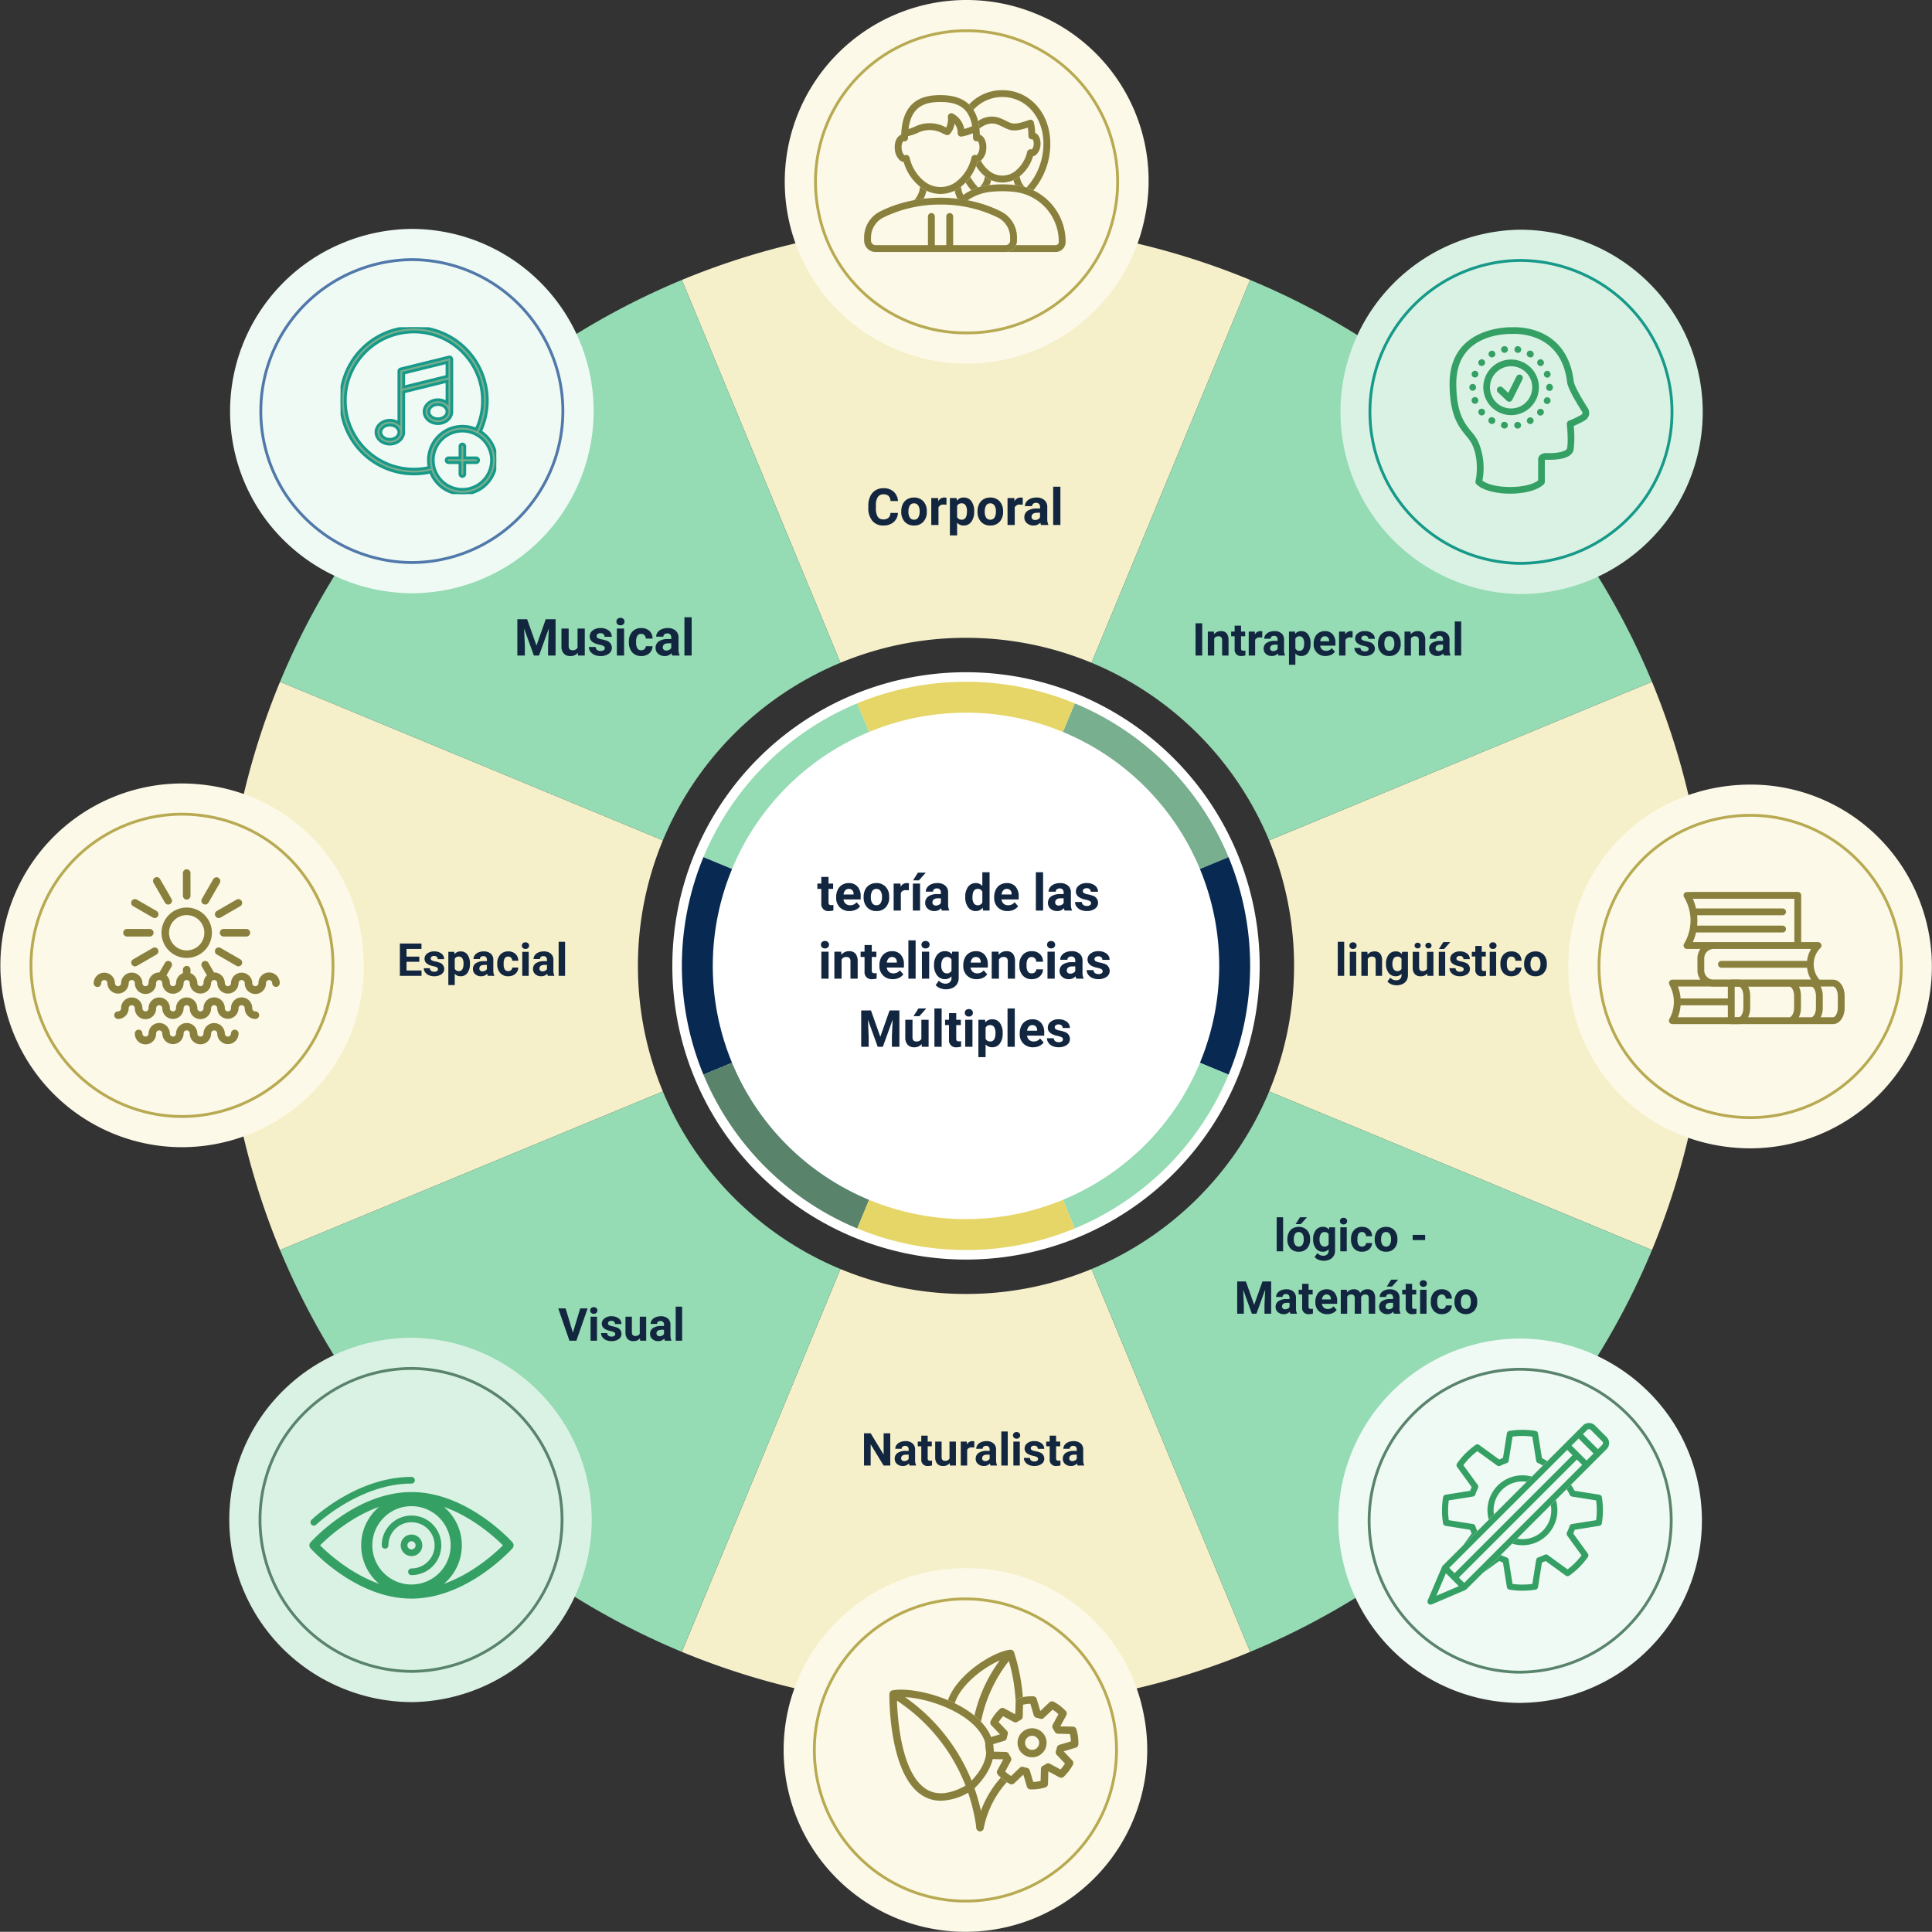 <svg xmlns="http://www.w3.org/2000/svg" xmlns:xlink="http://www.w3.org/1999/xlink" width="680.788" height="680.719" viewBox="0 0 680.788 680.719">
  <rect x="0" y="0" width="680.788" height="680.719" fill="#333333" stroke="none"/>
  <defs>
    <clipPath id="clip-path">
      <rect id="Rectángulo_401928" data-name="Rectángulo 401928" width="680.788" height="680.719" fill="none"/>
    </clipPath>
    <clipPath id="clip-path-2">
      <rect id="Rectángulo_401930" data-name="Rectángulo 401930" width="49.202" height="58.67" fill="#35a064"/>
    </clipPath>
    <clipPath id="clip-path-3">
      <rect id="Rectángulo_401931" data-name="Rectángulo 401931" width="66.606" height="63.966" fill="#8a803d"/>
    </clipPath>
    <clipPath id="clip-path-4">
      <rect id="Rectángulo_401932" data-name="Rectángulo 401932" width="64" height="64" fill="#35a064"/>
    </clipPath>
    <clipPath id="clip-path-5">
      <rect id="Rectángulo_401933" data-name="Rectángulo 401933" width="61.912" height="46.576" fill="#8a803d"/>
    </clipPath>
    <clipPath id="clip-path-6">
      <rect id="Rectángulo_401929" data-name="Rectángulo 401929" width="71.953" height="42.889" fill="#35a064"/>
    </clipPath>
    <clipPath id="clip-path-7">
      <rect id="Rectángulo_401934" data-name="Rectángulo 401934" width="65.578" height="61.602" fill="#8a803d"/>
    </clipPath>
    <clipPath id="clip-path-8">
      <rect id="Rectángulo_401935" data-name="Rectángulo 401935" width="71" height="57.026" fill="#8a803d"/>
    </clipPath>
    <clipPath id="clip-path-9">
      <rect id="Rectángulo_401936" data-name="Rectángulo 401936" width="54.883" height="58.834" fill="#77af8f" stroke="#179989" stroke-width="1"/>
    </clipPath>
  </defs>
  <g id="Grupo_1110152" data-name="Grupo 1110152" transform="translate(-460 -4471)">
    <g id="Grupo_1100208" data-name="Grupo 1100208" transform="translate(460 4471)">
      <g id="Grupo_1100207" data-name="Grupo 1100207" clip-path="url(#clip-path)">
        <path id="Trazado_877497" data-name="Trazado 877497" d="M255.487,297.94a115.224,115.224,0,0,1-44.244-8.787l-55.878,134.9a262.271,262.271,0,0,0,200.246,0l-55.878-134.9a115.232,115.232,0,0,1-44.245,8.787" transform="translate(84.907 158.022)" fill="#f6f0ca"/>
        <path id="Trazado_877499" data-name="Trazado 877499" d="M242.633,357.318a64.063,64.063,0,1,0,62.837,51.588,63.438,63.438,0,0,0-62.837-51.588" transform="translate(97.563 195.275)" fill="#fcf9e8"/>
        <path id="Trazado_877500" data-name="Trazado 877500" d="M238.807,470.794a53.238,53.238,0,1,1,20.336-4.038A52.971,52.971,0,0,1,238.807,470.794Z" transform="translate(101.391 199.099)" fill="none" stroke="#b8aa52" stroke-miterlimit="10" stroke-width="1"/>
        <path id="Trazado_877501" data-name="Trazado 877501" d="M255.487,196.916a115.233,115.233,0,0,1,44.245,8.787L355.611,70.8a262.271,262.271,0,0,0-200.246,0l55.878,134.9a115.219,115.219,0,0,1,44.244-8.787" transform="translate(84.907 27.838)" fill="#f6f0ca"/>
        <path id="Trazado_877503" data-name="Trazado 877503" d="M267.45,4.895a64.064,64.064,0,0,0-87.4,71.643,64.064,64.064,0,0,0,125.666.043A63.438,63.438,0,0,0,267.45,4.895" transform="translate(97.702)" fill="#fcf9e8"/>
        <path id="Trazado_877504" data-name="Trazado 877504" d="M239.061,113.475A52.712,52.712,0,0,1,186.844,70.6a53.237,53.237,0,1,1,104.429.036A52.722,52.722,0,0,1,239.061,113.475Z" transform="translate(101.531 3.826)" fill="none" stroke="#b8aa52" stroke-miterlimit="10" stroke-width="1"/>
        <path id="Trazado_877505" data-name="Trazado 877505" d="M424.077,155.342l-134.9,55.878a115.782,115.782,0,0,1,0,88.489l134.9,55.878a262.272,262.272,0,0,0,0-200.246" transform="translate(158.035 84.894)" fill="#f6f0ca"/>
        <path id="Trazado_877507" data-name="Trazado 877507" d="M480.607,218.384a63.707,63.707,0,0,0-58.968-39.614c-36.055,0-64.3,28.151-64.3,64.089s28.241,64.085,64.294,64.087h0a64.086,64.086,0,0,0,58.968-88.562" transform="translate(195.288 97.698)" fill="#fcf9e8"/>
        <path id="Trazado_877508" data-name="Trazado 877508" d="M417.81,292.294c-29.984,0-53.469-23.4-53.469-53.261s23.487-53.261,53.472-53.261a53.262,53.262,0,0,1,0,106.523Z" transform="translate(199.113 101.524)" fill="none" stroke="#b8aa52" stroke-miterlimit="10" stroke-width="1"/>
        <path id="Trazado_877509" data-name="Trazado 877509" d="M196.939,255.464a115.219,115.219,0,0,1,8.787-44.244l-134.9-55.878a262.271,262.271,0,0,0,0,200.246l134.9-55.878a115.233,115.233,0,0,1-8.787-44.245" transform="translate(27.851 84.894)" fill="#f6f0ca"/>
        <path id="Trazado_877511" data-name="Trazado 877511" d="M128.16,242.6c0-35.938-28.242-64.087-64.3-64.087a64.088,64.088,0,0,0,0,128.174h.008a64.682,64.682,0,0,0,43.418-16.6A63.09,63.09,0,0,0,128.16,242.6" transform="translate(0 97.559)" fill="#fcf9e8"/>
        <path id="Trazado_877512" data-name="Trazado 877512" d="M60.03,292.039a53.263,53.263,0,0,1,0-106.524c29.985,0,53.473,23.4,53.473,53.263a52.392,52.392,0,0,1-17.3,39.453,53.874,53.874,0,0,1-36.168,13.809Z" transform="translate(3.828 101.384)" fill="none" stroke="#b8aa52" stroke-miterlimit="10" stroke-width="1"/>
        <path id="Trazado_877513" data-name="Trazado 877513" d="M261.28,198.685,205.4,63.784A262.459,262.459,0,0,0,63.807,205.378l134.9,55.878a115.981,115.981,0,0,1,62.573-62.571" transform="translate(34.871 34.858)" fill="#95dbb3"/>
        <path id="Trazado_877515" data-name="Trazado 877515" d="M116.84,52.159A64.563,64.563,0,0,0,92.057,57.14,64.168,64.168,0,0,0,63,151.69a64.557,64.557,0,0,0,53.746,28.856,64.195,64.195,0,0,0,.093-128.387" transform="translate(28.632 28.505)" fill="#effaf4"/>
        <path id="Trazado_877516" data-name="Trazado 877516" d="M112.922,165.894a53.75,53.75,0,0,1-44.742-24.04A53.343,53.343,0,0,1,92.367,63.318a53.8,53.8,0,0,1,20.647-4.16,53.37,53.37,0,0,1-.093,106.736Z" transform="translate(32.459 32.33)" fill="none" stroke="#5178aa" stroke-miterlimit="10" stroke-width="1"/>
        <path id="Trazado_877517" data-name="Trazado 877517" d="M311.287,261.257l134.9-55.878A262.459,262.459,0,0,0,304.594,63.784l-55.878,134.9a115.973,115.973,0,0,1,62.571,62.571" transform="translate(135.923 34.858)" fill="#95dbb3"/>
        <path id="Trazado_877519" data-name="Trazado 877519" d="M368.975,180.725h.009A64.564,64.564,0,0,0,422.7,151.917a64.168,64.168,0,0,0-28.944-94.562,64.582,64.582,0,0,0-24.865-5.017,64.2,64.2,0,0,0,.085,128.387" transform="translate(166.706 28.603)" fill="#daf2e4"/>
        <path id="Trazado_877520" data-name="Trazado 877520" d="M365.147,166.075a53.37,53.37,0,0,1-.085-106.736,53.788,53.788,0,0,1,20.717,4.189,53.345,53.345,0,0,1,24.095,78.545,53.756,53.756,0,0,1-44.716,24Z" transform="translate(170.533 32.429)" fill="none" stroke="#179989" stroke-miterlimit="10" stroke-width="1"/>
        <path id="Trazado_877521" data-name="Trazado 877521" d="M248.716,311.264l55.878,134.9A262.459,262.459,0,0,0,446.189,304.571l-134.9-55.878a115.973,115.973,0,0,1-62.571,62.571" transform="translate(135.923 135.911)" fill="#95dbb3"/>
        <path id="Trazado_877523" data-name="Trazado 877523" d="M368.8,304.99a64.195,64.195,0,0,0-.094,128.387h0a64.6,64.6,0,0,0,24.776-4.978,64.171,64.171,0,0,0,29.059-94.555A64.563,64.563,0,0,0,368.8,304.99" transform="translate(166.608 166.677)" fill="#effaf4"/>
        <path id="Trazado_877524" data-name="Trazado 877524" d="M364.878,418.726a53.37,53.37,0,0,1,.094-106.736,53.754,53.754,0,0,1,44.742,24.039,53.344,53.344,0,0,1-24.19,78.539,53.8,53.8,0,0,1-20.641,4.159Z" transform="translate(170.435 170.503)" fill="none" stroke="#59836b" stroke-miterlimit="10" stroke-width="1"/>
        <path id="Trazado_877525" data-name="Trazado 877525" d="M198.707,248.693l-134.9,55.878A262.461,262.461,0,0,0,205.4,446.166l55.877-134.9a115.978,115.978,0,0,1-62.571-62.571" transform="translate(34.87 135.911)" fill="#95dbb3"/>
        <path id="Trazado_877527" data-name="Trazado 877527" d="M116.567,304.81a64.566,64.566,0,0,0-53.721,28.816,64.171,64.171,0,0,0,28.947,94.556,64.617,64.617,0,0,0,24.865,5.017h0a64.2,64.2,0,0,0-.093-128.389" transform="translate(28.534 166.579)" fill="#daf2e4"/>
        <path id="Trazado_877528" data-name="Trazado 877528" d="M112.833,418.547a53.862,53.862,0,0,1-20.718-4.19,53.346,53.346,0,0,1-24.1-78.539,53.758,53.758,0,0,1,44.722-24.008,53.37,53.37,0,0,1,.091,106.736Z" transform="translate(32.36 170.405)" fill="none" stroke="#59836b" stroke-miterlimit="10" stroke-width="1"/>
        <path id="Trazado_877529" data-name="Trazado 877529" d="M273.9,174.768H215.842L174.791,215.82v58.057l41.052,41.052H273.9l41.052-41.052V215.82Z" transform="translate(95.523 95.511)" fill="none" stroke="#d83a51" stroke-miterlimit="10" stroke-width="1"/>
        <path id="Trazado_877530" data-name="Trazado 877530" d="M256.674,153.17A103.482,103.482,0,1,0,360.157,256.651,103.481,103.481,0,0,0,256.674,153.17" transform="translate(83.72 83.707)" fill="#fff"/>
        <path id="Trazado_877531" data-name="Trazado 877531" d="M235.866,211.893l-21.388-51.635a100.463,100.463,0,0,0-54.2,54.2l51.635,21.388a44.389,44.389,0,0,1,23.951-23.951" transform="translate(87.594 87.581)" fill="#95dbb3"/>
        <path id="Trazado_877532" data-name="Trazado 877532" d="M255.006,235.843l51.635-21.388a100.458,100.458,0,0,0-54.2-54.2l-21.387,51.636a44.388,44.388,0,0,1,23.949,23.949" transform="translate(126.273 87.581)" fill="#77af8f"/>
        <path id="Trazado_877533" data-name="Trazado 877533" d="M211.239,233.625A44.109,44.109,0,0,1,214.6,216.69L162.968,195.3a100.387,100.387,0,0,0,0,76.645L214.6,250.561a44.109,44.109,0,0,1-3.364-16.936" transform="translate(84.907 106.733)" fill="#082952"/>
        <path id="Trazado_877534" data-name="Trazado 877534" d="M233.648,211.216a44.108,44.108,0,0,1,16.936,3.364l21.388-51.635a100.391,100.391,0,0,0-76.646,0l21.388,51.635a44.094,44.094,0,0,1,16.934-3.364" transform="translate(106.746 84.894)" fill="#e6d567"/>
        <path id="Trazado_877535" data-name="Trazado 877535" d="M211.916,231.034l-51.635,21.388a100.45,100.45,0,0,0,54.2,54.2l21.388-51.635a44.386,44.386,0,0,1-23.951-23.949" transform="translate(87.594 126.26)" fill="#59836b"/>
        <path id="Trazado_877536" data-name="Trazado 877536" d="M298.178,195.3l-51.635,21.388a44.313,44.313,0,0,1,0,33.87l51.635,21.388a100.391,100.391,0,0,0,0-76.646" transform="translate(134.736 106.733)" fill="#082952"/>
        <path id="Trazado_877537" data-name="Trazado 877537" d="M231.057,254.983l21.388,51.635a100.45,100.45,0,0,0,54.2-54.2l-51.635-21.387a44.389,44.389,0,0,1-23.949,23.949" transform="translate(126.273 126.26)" fill="#95dbb3"/>
        <path id="Trazado_877538" data-name="Trazado 877538" d="M233.648,249.884a44.1,44.1,0,0,1-16.934-3.364l-21.388,51.635a100.387,100.387,0,0,0,76.645,0L250.584,246.52a44.108,44.108,0,0,1-16.936,3.364" transform="translate(106.746 134.723)" fill="#e6d567"/>
        <path id="Trazado_877539" data-name="Trazado 877539" d="M251.636,162.388a89.226,89.226,0,1,0,89.225,89.227,89.226,89.226,0,0,0-89.225-89.227" transform="translate(88.758 88.745)" fill="#fff"/>
      </g>
    </g>
    <path id="Trazado_900111" data-name="Trazado 900111" d="M-48.05-11.848V-9.51h1.626v1.863H-48.05V-2.9a1.133,1.133,0,0,0,.2.756,1.015,1.015,0,0,0,.773.229,4.051,4.051,0,0,0,.747-.062V-.053a5.229,5.229,0,0,1-1.538.229,2.425,2.425,0,0,1-2.725-2.7V-7.646h-1.389V-9.51h1.389v-2.338ZM-40.632.176a4.668,4.668,0,0,1-3.406-1.283,4.561,4.561,0,0,1-1.314-3.419v-.246A5.745,5.745,0,0,1-44.8-7.334a4.064,4.064,0,0,1,1.569-1.74,4.4,4.4,0,0,1,2.316-.611,3.947,3.947,0,0,1,3.072,1.23,5,5,0,0,1,1.121,3.489v1.037h-6.056a2.36,2.36,0,0,0,.743,1.494,2.245,2.245,0,0,0,1.569.563,2.742,2.742,0,0,0,2.294-1.063l1.248,1.4A3.813,3.813,0,0,1-38.47-.277,5.075,5.075,0,0,1-40.632.176Zm-.29-7.813a1.587,1.587,0,0,0-1.226.512,2.651,2.651,0,0,0-.6,1.466h3.533v-.2a1.891,1.891,0,0,0-.457-1.311A1.638,1.638,0,0,0-40.922-7.638Zm5.247,2.795a5.64,5.64,0,0,1,.545-2.522,3.989,3.989,0,0,1,1.569-1.714,4.577,4.577,0,0,1,2.377-.606,4.33,4.33,0,0,1,3.142,1.178,4.727,4.727,0,0,1,1.358,3.2l.018.65a4.97,4.97,0,0,1-1.222,3.511A4.247,4.247,0,0,1-31.166.176a4.268,4.268,0,0,1-3.283-1.318,5.058,5.058,0,0,1-1.226-3.586Zm2.54.18a3.555,3.555,0,0,0,.51,2.073,1.682,1.682,0,0,0,1.459.717,1.686,1.686,0,0,0,1.441-.709,3.89,3.89,0,0,0,.519-2.267,3.519,3.519,0,0,0-.519-2.06,1.686,1.686,0,0,0-1.459-.731,1.658,1.658,0,0,0-1.441.726A3.955,3.955,0,0,0-33.135-4.662Zm13.377-2.465a6.9,6.9,0,0,0-.914-.07,1.86,1.86,0,0,0-1.89.976V0H-25.1V-9.51h2.4l.07,1.134a2.354,2.354,0,0,1,2.118-1.31,2.662,2.662,0,0,1,.791.114ZM-15.794,0h-2.54V-9.51h2.54Zm-.747-13.368h2.769l-2.435,2.725h-2.065ZM-8.095,0A2.821,2.821,0,0,1-8.35-.853a3.073,3.073,0,0,1-2.4,1.028,3.376,3.376,0,0,1-2.316-.809,2.6,2.6,0,0,1-.918-2.039,2.687,2.687,0,0,1,1.121-2.32A5.529,5.529,0,0,1-9.624-5.81h1.169v-.545a1.567,1.567,0,0,0-.338-1.055,1.331,1.331,0,0,0-1.068-.4,1.513,1.513,0,0,0-1.006.308,1.045,1.045,0,0,0-.365.844h-2.54a2.551,2.551,0,0,1,.51-1.529,3.37,3.37,0,0,1,1.441-1.1,5.253,5.253,0,0,1,2.092-.4A4.15,4.15,0,0,1-6.939-8.8,3.09,3.09,0,0,1-5.906-6.319V-2.2A4.546,4.546,0,0,0-5.528-.149V0Zm-2.1-1.767a2.188,2.188,0,0,0,1.037-.25,1.645,1.645,0,0,0,.7-.672V-4.324H-9.4q-1.907,0-2.03,1.318l-.009.149a1.017,1.017,0,0,0,.334.782A1.3,1.3,0,0,0-10.2-1.767ZM.132-4.825a5.731,5.731,0,0,1,1-3.542A3.237,3.237,0,0,1,3.858-9.686,2.913,2.913,0,0,1,6.152-8.648V-13.5H8.7V0H6.407L6.284-1.011A2.989,2.989,0,0,1,3.841.176,3.228,3.228,0,0,1,1.147-1.147,5.916,5.916,0,0,1,.132-4.825Zm2.54.181a3.775,3.775,0,0,0,.466,2.057,1.516,1.516,0,0,0,1.354.715,1.7,1.7,0,0,0,1.661-1V-6.64a1.675,1.675,0,0,0-1.644-1Q2.672-7.638,2.672-4.644ZM15.047.176a4.668,4.668,0,0,1-3.406-1.283,4.561,4.561,0,0,1-1.314-3.419v-.246a5.745,5.745,0,0,1,.554-2.562,4.064,4.064,0,0,1,1.569-1.74,4.4,4.4,0,0,1,2.316-.611,3.947,3.947,0,0,1,3.072,1.23,5,5,0,0,1,1.121,3.489v1.037H12.9a2.36,2.36,0,0,0,.743,1.494,2.245,2.245,0,0,0,1.569.563,2.742,2.742,0,0,0,2.294-1.063l1.248,1.4A3.813,3.813,0,0,1,17.209-.277,5.075,5.075,0,0,1,15.047.176Zm-.29-7.813a1.587,1.587,0,0,0-1.226.512,2.651,2.651,0,0,0-.6,1.466h3.533v-.2A1.891,1.891,0,0,0,16-7.174,1.638,1.638,0,0,0,14.757-7.638ZM27.563,0H25.014V-13.5h2.549Zm7.6,0a2.821,2.821,0,0,1-.255-.853,3.073,3.073,0,0,1-2.4,1.028,3.376,3.376,0,0,1-2.316-.809,2.6,2.6,0,0,1-.918-2.039A2.687,2.687,0,0,1,30.4-4.992a5.529,5.529,0,0,1,3.239-.817H34.8v-.545a1.567,1.567,0,0,0-.338-1.055A1.331,1.331,0,0,0,33.4-7.8a1.513,1.513,0,0,0-1.006.308,1.045,1.045,0,0,0-.365.844h-2.54A2.551,2.551,0,0,1,30-8.183a3.37,3.37,0,0,1,1.441-1.1,5.253,5.253,0,0,1,2.092-.4,4.15,4.15,0,0,1,2.791.883,3.09,3.09,0,0,1,1.033,2.483V-2.2a4.546,4.546,0,0,0,.378,2.048V0Zm-2.1-1.767a2.188,2.188,0,0,0,1.037-.25,1.645,1.645,0,0,0,.7-.672V-4.324h-.949q-1.907,0-2.03,1.318l-.009.149a1.017,1.017,0,0,0,.334.782A1.3,1.3,0,0,0,33.064-1.767Zm11.391-.861a.818.818,0,0,0-.461-.734,5.241,5.241,0,0,0-1.481-.479Q39.12-4.553,39.12-6.724a2.613,2.613,0,0,1,1.05-2.114,4.237,4.237,0,0,1,2.747-.848,4.56,4.56,0,0,1,2.9.853A2.687,2.687,0,0,1,46.9-6.618h-2.54a1.229,1.229,0,0,0-.352-.9,1.488,1.488,0,0,0-1.1-.356,1.52,1.52,0,0,0-.993.29.916.916,0,0,0-.352.738.783.783,0,0,0,.4.681,4.114,4.114,0,0,0,1.349.448,11.019,11.019,0,0,1,1.6.426,2.628,2.628,0,0,1,2.013,2.558,2.481,2.481,0,0,1-1.116,2.1,4.815,4.815,0,0,1-2.883.8A5.029,5.029,0,0,1,40.8-.25a3.561,3.561,0,0,1-1.455-1.169,2.716,2.716,0,0,1-.527-1.6h2.408a1.326,1.326,0,0,0,.5,1.037,1.987,1.987,0,0,0,1.248.36,1.839,1.839,0,0,0,1.1-.277A.861.861,0,0,0,44.455-2.628ZM-48.023,24h-2.549V14.49h2.549Zm-2.7-11.971a1.251,1.251,0,0,1,.382-.94A1.436,1.436,0,0,1-49.3,10.72a1.44,1.44,0,0,1,1.037.369,1.244,1.244,0,0,1,.387.94,1.247,1.247,0,0,1-.391.949,1.443,1.443,0,0,1-1.033.369,1.443,1.443,0,0,1-1.033-.369A1.247,1.247,0,0,1-50.722,12.029Zm7.128,2.461.079,1.1a3.32,3.32,0,0,1,2.733-1.274,2.759,2.759,0,0,1,2.25.888,4.142,4.142,0,0,1,.756,2.654V24h-2.54V17.9a1.654,1.654,0,0,0-.352-1.176,1.572,1.572,0,0,0-1.169-.366,1.747,1.747,0,0,0-1.608.916V24h-2.54V14.49Zm10.784-2.338V14.49h1.626v1.863H-32.81V21.1a1.133,1.133,0,0,0,.2.756,1.015,1.015,0,0,0,.773.229,4.051,4.051,0,0,0,.747-.062v1.925a5.229,5.229,0,0,1-1.538.229,2.425,2.425,0,0,1-2.725-2.7V16.354h-1.389V14.49h1.389V12.152Zm7.418,12.023A4.668,4.668,0,0,1-28.8,22.893a4.561,4.561,0,0,1-1.314-3.419v-.246a5.745,5.745,0,0,1,.554-2.562,4.064,4.064,0,0,1,1.569-1.74,4.4,4.4,0,0,1,2.316-.611,3.947,3.947,0,0,1,3.072,1.23,5,5,0,0,1,1.121,3.489v1.037h-6.056a2.36,2.36,0,0,0,.743,1.494,2.245,2.245,0,0,0,1.569.563,2.742,2.742,0,0,0,2.294-1.063l1.248,1.4a3.813,3.813,0,0,1-1.547,1.261A5.075,5.075,0,0,1-25.392,24.176Zm-.29-7.813a1.587,1.587,0,0,0-1.226.512,2.651,2.651,0,0,0-.6,1.466h3.533v-.2a1.891,1.891,0,0,0-.457-1.311A1.638,1.638,0,0,0-25.682,16.362ZM-17.358,24h-2.549V10.5h2.549Zm4.772,0h-2.549V14.49h2.549Zm-2.7-11.971a1.251,1.251,0,0,1,.382-.94,1.436,1.436,0,0,1,1.042-.369,1.44,1.44,0,0,1,1.037.369,1.244,1.244,0,0,1,.387.94,1.247,1.247,0,0,1-.391.949,1.443,1.443,0,0,1-1.033.369,1.443,1.443,0,0,1-1.033-.369A1.247,1.247,0,0,1-15.284,12.029Zm4.421,7.146A5.573,5.573,0,0,1-9.822,15.65a3.375,3.375,0,0,1,2.808-1.336,2.96,2.96,0,0,1,2.435,1.072l.105-.9h2.3v9.193a4.064,4.064,0,0,1-.567,2.171,3.641,3.641,0,0,1-1.6,1.406,5.608,5.608,0,0,1-2.408.483,5.215,5.215,0,0,1-2.039-.417,3.619,3.619,0,0,1-1.5-1.077L-9.158,24.7a2.975,2.975,0,0,0,2.3,1.063,2.178,2.178,0,0,0,1.573-.541,2.027,2.027,0,0,0,.563-1.534v-.51a2.938,2.938,0,0,1-2.312.993A3.366,3.366,0,0,1-9.8,22.835a5.572,5.572,0,0,1-1.059-3.555Zm2.54.181A3.489,3.489,0,0,0-7.8,21.391a1.648,1.648,0,0,0,1.424.737,1.762,1.762,0,0,0,1.661-.874V17.236a1.758,1.758,0,0,0-1.644-.874,1.659,1.659,0,0,0-1.437.751A3.933,3.933,0,0,0-8.323,19.356Zm12.48,4.82A4.668,4.668,0,0,1,.751,22.893,4.561,4.561,0,0,1-.562,19.474v-.246a5.745,5.745,0,0,1,.554-2.562,4.064,4.064,0,0,1,1.569-1.74,4.4,4.4,0,0,1,2.316-.611,3.947,3.947,0,0,1,3.072,1.23,5,5,0,0,1,1.121,3.489v1.037H2.013a2.36,2.36,0,0,0,.743,1.494,2.245,2.245,0,0,0,1.569.563,2.742,2.742,0,0,0,2.294-1.063l1.248,1.4a3.813,3.813,0,0,1-1.547,1.261A5.075,5.075,0,0,1,4.157,24.176Zm-.29-7.813a1.587,1.587,0,0,0-1.226.512,2.651,2.651,0,0,0-.6,1.466H5.572v-.2a1.891,1.891,0,0,0-.457-1.311A1.638,1.638,0,0,0,3.867,16.362Zm7.98-1.872.079,1.1a3.32,3.32,0,0,1,2.733-1.274,2.759,2.759,0,0,1,2.25.888,4.142,4.142,0,0,1,.756,2.654V24h-2.54V17.9a1.654,1.654,0,0,0-.352-1.176,1.572,1.572,0,0,0-1.169-.366A1.747,1.747,0,0,0,12,17.278V24H9.457V14.49Zm11.7,7.638a1.666,1.666,0,0,0,1.143-.387,1.355,1.355,0,0,0,.457-1.028h2.382A3.258,3.258,0,0,1,27,22.484a3.48,3.48,0,0,1-1.419,1.248,4.442,4.442,0,0,1-1.991.444,4.129,4.129,0,0,1-3.217-1.3A5.13,5.13,0,0,1,19.2,19.3v-.167a5.071,5.071,0,0,1,1.169-3.507,4.08,4.08,0,0,1,3.208-1.31,4,4,0,0,1,2.861,1.015,3.594,3.594,0,0,1,1.094,2.7H25.146a1.745,1.745,0,0,0-.457-1.206,1.7,1.7,0,0,0-2.5.183,3.749,3.749,0,0,0-.453,2.1v.264a3.8,3.8,0,0,0,.448,2.113A1.549,1.549,0,0,0,23.546,22.128ZM31.658,24H29.109V14.49h2.549Zm-2.7-11.971a1.251,1.251,0,0,1,.382-.94,1.648,1.648,0,0,1,2.079,0,1.342,1.342,0,0,1,0,1.89,1.629,1.629,0,0,1-2.065,0A1.247,1.247,0,0,1,28.96,12.029ZM39.261,24a2.821,2.821,0,0,1-.255-.853,3.073,3.073,0,0,1-2.4,1.028,3.376,3.376,0,0,1-2.316-.809,2.6,2.6,0,0,1-.918-2.039,2.687,2.687,0,0,1,1.121-2.32,5.529,5.529,0,0,1,3.239-.817H38.9v-.545a1.567,1.567,0,0,0-.338-1.055,1.331,1.331,0,0,0-1.068-.4,1.513,1.513,0,0,0-1.006.308,1.045,1.045,0,0,0-.365.844h-2.54a2.551,2.551,0,0,1,.51-1.529,3.37,3.37,0,0,1,1.441-1.1,5.253,5.253,0,0,1,2.092-.4,4.15,4.15,0,0,1,2.791.883,3.09,3.09,0,0,1,1.033,2.483V21.8a4.546,4.546,0,0,0,.378,2.048V24Zm-2.1-1.767a2.188,2.188,0,0,0,1.037-.25,1.645,1.645,0,0,0,.7-.672V19.676h-.949q-1.907,0-2.03,1.318l-.009.149a1.017,1.017,0,0,0,.334.782A1.3,1.3,0,0,0,37.16,22.233Zm11.391-.861a.818.818,0,0,0-.461-.734,5.241,5.241,0,0,0-1.481-.479q-3.393-.712-3.393-2.883a2.613,2.613,0,0,1,1.05-2.114,4.237,4.237,0,0,1,2.747-.848,4.56,4.56,0,0,1,2.9.853,2.687,2.687,0,0,1,1.085,2.215h-2.54a1.229,1.229,0,0,0-.352-.9,1.488,1.488,0,0,0-1.1-.356,1.52,1.52,0,0,0-.993.29.916.916,0,0,0-.352.738.783.783,0,0,0,.4.681,4.114,4.114,0,0,0,1.349.448,11.019,11.019,0,0,1,1.6.426,2.628,2.628,0,0,1,2.013,2.558,2.481,2.481,0,0,1-1.116,2.1,4.815,4.815,0,0,1-2.883.8A5.029,5.029,0,0,1,44.9,23.75a3.561,3.561,0,0,1-1.455-1.169,2.716,2.716,0,0,1-.527-1.6h2.408a1.326,1.326,0,0,0,.5,1.037,1.987,1.987,0,0,0,1.248.36,1.839,1.839,0,0,0,1.1-.277A.861.861,0,0,0,48.551,21.372ZM-33.091,35.2l3.287,9.281,3.27-9.281h3.463V48h-2.646V44.5l.264-6.038L-28.907,48h-1.811l-3.445-9.527L-33.9,44.5V48h-2.637V35.2Zm17.851,11.83a3.185,3.185,0,0,1-2.6,1.143,3,3,0,0,1-2.333-.879A3.752,3.752,0,0,1-21,44.722V38.49h2.54v6.151q0,1.487,1.354,1.487a1.834,1.834,0,0,0,1.775-.9V38.49h2.549V48H-15.17ZM-16.374,34.5h2.769l-2.435,2.725h-2.065ZM-8.183,48h-2.549V34.5h2.549ZM-3.05,36.152V38.49h1.626v1.863H-3.05V45.1a1.133,1.133,0,0,0,.2.756,1.015,1.015,0,0,0,.773.229,4.051,4.051,0,0,0,.747-.062v1.925a5.229,5.229,0,0,1-1.538.229,2.425,2.425,0,0,1-2.725-2.7V40.354H-6.979V38.49H-5.59V36.152ZM2.672,48H.123V38.49H2.672Zm-2.7-11.971a1.251,1.251,0,0,1,.382-.94A1.436,1.436,0,0,1,1.4,34.72a1.44,1.44,0,0,1,1.037.369,1.342,1.342,0,0,1,0,1.89,1.443,1.443,0,0,1-1.033.369,1.443,1.443,0,0,1-1.033-.369A1.247,1.247,0,0,1-.026,36.029Zm13.351,7.3a5.7,5.7,0,0,1-1,3.52,3.2,3.2,0,0,1-2.694,1.323,2.963,2.963,0,0,1-2.329-1v4.482H4.764V38.49H7.119l.088.932a2.985,2.985,0,0,1,2.408-1.107,3.22,3.22,0,0,1,2.733,1.3,5.858,5.858,0,0,1,.976,3.586Zm-2.54-.194a3.763,3.763,0,0,0-.47-2.054,1.53,1.53,0,0,0-1.367-.723,1.662,1.662,0,0,0-1.644.917v3.906a1.691,1.691,0,0,0,1.661.943Q10.784,46.128,10.784,43.139ZM17.578,48H15.029V34.5h2.549Zm6.469.176a4.668,4.668,0,0,1-3.406-1.283,4.561,4.561,0,0,1-1.314-3.419v-.246a5.745,5.745,0,0,1,.554-2.562,4.064,4.064,0,0,1,1.569-1.74,4.4,4.4,0,0,1,2.316-.611,3.947,3.947,0,0,1,3.072,1.23,5,5,0,0,1,1.121,3.489v1.037H21.9a2.36,2.36,0,0,0,.743,1.494,2.245,2.245,0,0,0,1.569.563,2.742,2.742,0,0,0,2.294-1.063l1.248,1.4a3.813,3.813,0,0,1-1.547,1.261A5.075,5.075,0,0,1,24.047,48.176Zm-.29-7.813a1.587,1.587,0,0,0-1.226.512,2.651,2.651,0,0,0-.6,1.466h3.533v-.2A1.891,1.891,0,0,0,25,40.826,1.638,1.638,0,0,0,23.757,40.362Zm10.793,5.01a.818.818,0,0,0-.461-.734,5.241,5.241,0,0,0-1.481-.479q-3.393-.712-3.393-2.883a2.613,2.613,0,0,1,1.05-2.114,4.237,4.237,0,0,1,2.747-.848,4.56,4.56,0,0,1,2.9.853,2.687,2.687,0,0,1,1.085,2.215h-2.54a1.229,1.229,0,0,0-.352-.9,1.488,1.488,0,0,0-1.1-.356,1.52,1.52,0,0,0-.993.29.916.916,0,0,0-.352.738.783.783,0,0,0,.4.681,4.114,4.114,0,0,0,1.349.448,11.019,11.019,0,0,1,1.6.426,2.628,2.628,0,0,1,2.013,2.558,2.481,2.481,0,0,1-1.116,2.1,4.815,4.815,0,0,1-2.883.8A5.029,5.029,0,0,1,30.9,47.75a3.561,3.561,0,0,1-1.455-1.169,2.716,2.716,0,0,1-.527-1.6h2.408a1.326,1.326,0,0,0,.5,1.037,1.987,1.987,0,0,0,1.248.36,1.839,1.839,0,0,0,1.1-.277A.861.861,0,0,0,34.55,45.372Z" transform="translate(800 4791.859)" fill="#12263f"/>
    <path id="Trazado_900103" data-name="Trazado 900103" d="M-27.25-12.8l3.287,9.281,3.27-9.281h3.463V0h-2.646V-3.5l.264-6.038L-23.067,0h-1.811l-3.445-9.527.264,6.029V0H-30.7V-12.8ZM-9.4-.967A3.185,3.185,0,0,1-12,.176,3,3,0,0,1-14.335-.7a3.752,3.752,0,0,1-.822-2.575V-9.51h2.54v6.151q0,1.487,1.354,1.487a1.834,1.834,0,0,0,1.775-.9V-9.51h2.549V0H-9.33ZM.127-2.628a.818.818,0,0,0-.461-.734,5.241,5.241,0,0,0-1.481-.479q-3.393-.712-3.393-2.883a2.613,2.613,0,0,1,1.05-2.114,4.237,4.237,0,0,1,2.747-.848,4.56,4.56,0,0,1,2.9.853A2.687,2.687,0,0,1,2.571-6.618H.031a1.229,1.229,0,0,0-.352-.9,1.488,1.488,0,0,0-1.1-.356,1.52,1.52,0,0,0-.993.29.916.916,0,0,0-.352.738.783.783,0,0,0,.4.681,4.114,4.114,0,0,0,1.349.448,11.019,11.019,0,0,1,1.6.426A2.628,2.628,0,0,1,2.6-2.733a2.481,2.481,0,0,1-1.116,2.1A4.815,4.815,0,0,1-1.4.176,5.029,5.029,0,0,1-3.524-.25,3.561,3.561,0,0,1-4.979-1.419a2.716,2.716,0,0,1-.527-1.6H-3.1a1.326,1.326,0,0,0,.5,1.037,1.987,1.987,0,0,0,1.248.36A1.839,1.839,0,0,0-.246-1.9.861.861,0,0,0,.127-2.628ZM6.913,0H4.364V-9.51H6.913Zm-2.7-11.971a1.251,1.251,0,0,1,.382-.94,1.436,1.436,0,0,1,1.042-.369,1.44,1.44,0,0,1,1.037.369,1.244,1.244,0,0,1,.387.94,1.247,1.247,0,0,1-.391.949,1.443,1.443,0,0,1-1.033.369,1.443,1.443,0,0,1-1.033-.369A1.247,1.247,0,0,1,4.214-11.971Zm8.745,10.1A1.666,1.666,0,0,0,14.1-2.259a1.355,1.355,0,0,0,.457-1.028h2.382a3.258,3.258,0,0,1-.527,1.771A3.48,3.48,0,0,1,14.994-.268,4.442,4.442,0,0,1,13,.176a4.129,4.129,0,0,1-3.217-1.3A5.13,5.13,0,0,1,8.609-4.7v-.167A5.071,5.071,0,0,1,9.778-8.376a4.08,4.08,0,0,1,3.208-1.31A4,4,0,0,1,15.847-8.67a3.594,3.594,0,0,1,1.094,2.7H14.559A1.745,1.745,0,0,0,14.1-7.174a1.524,1.524,0,0,0-1.16-.464,1.53,1.53,0,0,0-1.34.647,3.749,3.749,0,0,0-.453,2.1v.264A3.8,3.8,0,0,0,11.6-2.515,1.549,1.549,0,0,0,12.959-1.872ZM23.9,0a2.821,2.821,0,0,1-.255-.853,3.073,3.073,0,0,1-2.4,1.028,3.376,3.376,0,0,1-2.316-.809,2.6,2.6,0,0,1-.918-2.039,2.687,2.687,0,0,1,1.121-2.32,5.529,5.529,0,0,1,3.239-.817h1.169v-.545A1.567,1.567,0,0,0,23.2-7.409a1.331,1.331,0,0,0-1.068-.4,1.513,1.513,0,0,0-1.006.308,1.045,1.045,0,0,0-.365.844h-2.54a2.551,2.551,0,0,1,.51-1.529,3.37,3.37,0,0,1,1.441-1.1,5.253,5.253,0,0,1,2.092-.4,4.15,4.15,0,0,1,2.791.883A3.09,3.09,0,0,1,26.09-6.319V-2.2a4.546,4.546,0,0,0,.378,2.048V0ZM21.8-1.767a2.188,2.188,0,0,0,1.037-.25,1.645,1.645,0,0,0,.7-.672V-4.324h-.949q-1.907,0-2.03,1.318l-.009.149a1.017,1.017,0,0,0,.334.782A1.3,1.3,0,0,0,21.8-1.767ZM30.722,0H28.173V-13.5h2.549Z" transform="translate(673 4702)" fill="#12263f"/>
    <path id="Trazado_900104" data-name="Trazado 900104" d="M-23.59-4.263a4.528,4.528,0,0,1-1.525,3.252A5.355,5.355,0,0,1-28.74.176a4.816,4.816,0,0,1-3.872-1.657,6.793,6.793,0,0,1-1.411-4.548v-.782a7.671,7.671,0,0,1,.65-3.252,4.874,4.874,0,0,1,1.859-2.158,5.207,5.207,0,0,1,2.808-.751,5.217,5.217,0,0,1,3.568,1.187,4.866,4.866,0,0,1,1.564,3.331h-2.637a2.673,2.673,0,0,0-.69-1.8,2.555,2.555,0,0,0-1.806-.558,2.24,2.24,0,0,0-1.973.945,5.3,5.3,0,0,0-.672,2.931v.967a5.667,5.667,0,0,0,.628,3.032,2.2,2.2,0,0,0,1.982.958,2.6,2.6,0,0,0,1.824-.558,2.521,2.521,0,0,0,.69-1.727Zm1.169-.58a5.64,5.64,0,0,1,.545-2.522,3.989,3.989,0,0,1,1.569-1.714,4.577,4.577,0,0,1,2.377-.606,4.33,4.33,0,0,1,3.142,1.178,4.727,4.727,0,0,1,1.358,3.2l.018.65a4.97,4.97,0,0,1-1.222,3.511A4.247,4.247,0,0,1-17.912.176a4.268,4.268,0,0,1-3.283-1.318,5.058,5.058,0,0,1-1.226-3.586Zm2.54.18a3.555,3.555,0,0,0,.51,2.073,1.682,1.682,0,0,0,1.459.717,1.686,1.686,0,0,0,1.441-.709,3.89,3.89,0,0,0,.519-2.267,3.519,3.519,0,0,0-.519-2.06,1.686,1.686,0,0,0-1.459-.731,1.658,1.658,0,0,0-1.441.726A3.955,3.955,0,0,0-19.881-4.662ZM-6.5-7.128a6.9,6.9,0,0,0-.914-.07,1.86,1.86,0,0,0-1.89.976V0h-2.54V-9.51h2.4l.07,1.134A2.354,2.354,0,0,1-7.26-9.686a2.662,2.662,0,0,1,.791.114ZM3.278-4.667a5.7,5.7,0,0,1-1,3.52A3.2,3.2,0,0,1-.413.176a2.963,2.963,0,0,1-2.329-1V3.656h-2.54V-9.51h2.355l.088.932A2.985,2.985,0,0,1-.431-9.686,3.22,3.22,0,0,1,2.3-8.385,5.858,5.858,0,0,1,3.278-4.8ZM.738-4.861a3.763,3.763,0,0,0-.47-2.054A1.53,1.53,0,0,0-1.1-7.638a1.662,1.662,0,0,0-1.644.917v3.906a1.691,1.691,0,0,0,1.661.943Q.738-1.872.738-4.861Zm3.718.018A5.64,5.64,0,0,1,5-7.365,3.989,3.989,0,0,1,6.57-9.079a4.577,4.577,0,0,1,2.377-.606,4.33,4.33,0,0,1,3.142,1.178,4.727,4.727,0,0,1,1.358,3.2l.018.65a4.97,4.97,0,0,1-1.222,3.511A4.247,4.247,0,0,1,8.965.176,4.268,4.268,0,0,1,5.682-1.143,5.058,5.058,0,0,1,4.456-4.729ZM7-4.662a3.555,3.555,0,0,0,.51,2.073,1.682,1.682,0,0,0,1.459.717,1.686,1.686,0,0,0,1.441-.709,3.89,3.89,0,0,0,.519-2.267,3.519,3.519,0,0,0-.519-2.06,1.686,1.686,0,0,0-1.459-.731,1.658,1.658,0,0,0-1.441.726A3.955,3.955,0,0,0,7-4.662ZM20.373-7.128a6.9,6.9,0,0,0-.914-.07,1.86,1.86,0,0,0-1.89.976V0h-2.54V-9.51h2.4l.07,1.134a2.354,2.354,0,0,1,2.118-1.31,2.662,2.662,0,0,1,.791.114ZM26.842,0a2.821,2.821,0,0,1-.255-.853,3.073,3.073,0,0,1-2.4,1.028,3.376,3.376,0,0,1-2.316-.809,2.6,2.6,0,0,1-.918-2.039,2.687,2.687,0,0,1,1.121-2.32,5.529,5.529,0,0,1,3.239-.817h1.169v-.545a1.567,1.567,0,0,0-.338-1.055,1.331,1.331,0,0,0-1.068-.4,1.513,1.513,0,0,0-1.006.308,1.045,1.045,0,0,0-.365.844h-2.54a2.551,2.551,0,0,1,.51-1.529,3.37,3.37,0,0,1,1.441-1.1,5.253,5.253,0,0,1,2.092-.4A4.15,4.15,0,0,1,28-8.8,3.09,3.09,0,0,1,29.03-6.319V-2.2a4.546,4.546,0,0,0,.378,2.048V0Zm-2.1-1.767a2.188,2.188,0,0,0,1.037-.25,1.645,1.645,0,0,0,.7-.672V-4.324h-.949q-1.907,0-2.03,1.318l-.009.149a1.017,1.017,0,0,0,.334.782A1.3,1.3,0,0,0,24.741-1.767ZM33.662,0H31.113V-13.5h2.549Z" transform="translate(800 4656)" fill="#12263f"/>
    <path id="Trazado_900105" data-name="Trazado 900105" d="M-44.371,0h-2.344V-11.375h2.344Zm4.1-8.453.07.977a2.951,2.951,0,0,1,2.43-1.133,2.453,2.453,0,0,1,2,.789A3.682,3.682,0,0,1-35.1-5.461V0h-2.258V-5.419a1.47,1.47,0,0,0-.312-1.045,1.4,1.4,0,0,0-1.039-.325,1.553,1.553,0,0,0-1.43.814V0h-2.258V-8.453Zm9.586-2.078v2.078h1.445V-6.8h-1.445v4.219a1.007,1.007,0,0,0,.18.672.9.9,0,0,0,.688.2,3.6,3.6,0,0,0,.664-.055V-.047a4.648,4.648,0,0,1-1.367.2,2.156,2.156,0,0,1-2.422-2.4V-6.8h-1.234V-8.453h1.234v-2.078Zm7.453,4.2a6.134,6.134,0,0,0-.812-.062,1.654,1.654,0,0,0-1.68.867V0H-27.98V-8.453h2.133l.063,1.008A2.092,2.092,0,0,1-23.9-8.609a2.366,2.366,0,0,1,.7.1ZM-17.48,0a2.507,2.507,0,0,1-.227-.758A2.732,2.732,0,0,1-19.84.156,3,3,0,0,1-21.9-.562a2.312,2.312,0,0,1-.816-1.812,2.389,2.389,0,0,1,1-2.062,4.915,4.915,0,0,1,2.879-.727H-17.8v-.484a1.393,1.393,0,0,0-.3-.937,1.183,1.183,0,0,0-.949-.352,1.345,1.345,0,0,0-.895.273.929.929,0,0,0-.324.75h-2.258a2.268,2.268,0,0,1,.453-1.359,3,3,0,0,1,1.281-.98,4.669,4.669,0,0,1,1.859-.355,3.689,3.689,0,0,1,2.48.785,2.747,2.747,0,0,1,.918,2.207v3.664A4.041,4.041,0,0,0-15.2-.133V0Zm-1.867-1.57a1.945,1.945,0,0,0,.922-.223,1.462,1.462,0,0,0,.625-.6V-3.844h-.844q-1.7,0-1.8,1.172l-.008.133a.9.9,0,0,0,.3.7A1.153,1.153,0,0,0-19.348-1.57ZM-6.191-4.148A5.07,5.07,0,0,1-7.078-1.02,2.843,2.843,0,0,1-9.473.156a2.633,2.633,0,0,1-2.07-.891V3.25H-13.8v-11.7h2.094l.078.828a2.654,2.654,0,0,1,2.141-.984,2.862,2.862,0,0,1,2.43,1.156,5.207,5.207,0,0,1,.867,3.188Zm-2.258-.172a3.345,3.345,0,0,0-.418-1.826,1.36,1.36,0,0,0-1.215-.643,1.478,1.478,0,0,0-1.461.815V-2.5a1.5,1.5,0,0,0,1.477.839Q-8.449-1.664-8.449-4.321ZM-.9.156A4.15,4.15,0,0,1-3.93-.984,4.054,4.054,0,0,1-5.1-4.023v-.219A5.106,5.106,0,0,1-4.605-6.52,3.612,3.612,0,0,1-3.211-8.066a3.914,3.914,0,0,1,2.059-.543,3.508,3.508,0,0,1,2.73,1.094,4.444,4.444,0,0,1,1,3.1v.922H-2.809a2.1,2.1,0,0,0,.66,1.328,2,2,0,0,0,1.395.5,2.437,2.437,0,0,0,2.039-.945L2.395-1.367A3.389,3.389,0,0,1,1.02-.246,4.511,4.511,0,0,1-.9.156ZM-1.16-6.789a1.411,1.411,0,0,0-1.09.455,2.357,2.357,0,0,0-.535,1.3H.355v-.181A1.681,1.681,0,0,0-.051-6.377,1.456,1.456,0,0,0-1.16-6.789Zm9.766.453A6.134,6.134,0,0,0,7.793-6.4a1.654,1.654,0,0,0-1.68.867V0H3.855V-8.453H5.988l.063,1.008A2.092,2.092,0,0,1,7.934-8.609a2.366,2.366,0,0,1,.7.1Zm5.664,4a.727.727,0,0,0-.41-.652,4.659,4.659,0,0,0-1.316-.426Q9.527-4.047,9.527-5.977a2.323,2.323,0,0,1,.934-1.879A3.766,3.766,0,0,1,12.9-8.609a4.053,4.053,0,0,1,2.574.758,2.388,2.388,0,0,1,.965,1.969H14.184a1.092,1.092,0,0,0-.312-.8A1.322,1.322,0,0,0,12.895-7a1.351,1.351,0,0,0-.883.258.814.814,0,0,0-.312.656.7.7,0,0,0,.355.605,3.657,3.657,0,0,0,1.2.4,9.8,9.8,0,0,1,1.422.379A2.336,2.336,0,0,1,16.465-2.43a2.2,2.2,0,0,1-.992,1.871A4.28,4.28,0,0,1,12.91.156a4.47,4.47,0,0,1-1.887-.379A3.166,3.166,0,0,1,9.73-1.262a2.414,2.414,0,0,1-.469-1.426H11.4a1.179,1.179,0,0,0,.445.922,1.766,1.766,0,0,0,1.109.32,1.635,1.635,0,0,0,.98-.246A.766.766,0,0,0,14.27-2.336Zm3.3-1.969a5.013,5.013,0,0,1,.484-2.242A3.546,3.546,0,0,1,19.445-8.07a4.069,4.069,0,0,1,2.113-.539,3.849,3.849,0,0,1,2.793,1.047,4.2,4.2,0,0,1,1.207,2.844l.016.578A4.418,4.418,0,0,1,24.488-1.02,3.775,3.775,0,0,1,21.574.156a3.793,3.793,0,0,1-2.918-1.172A4.5,4.5,0,0,1,17.566-4.2Zm2.258.16A3.16,3.16,0,0,0,20.277-2.3a1.5,1.5,0,0,0,1.3.638,1.5,1.5,0,0,0,1.281-.63,3.457,3.457,0,0,0,.461-2.015,3.128,3.128,0,0,0-.461-1.831,1.5,1.5,0,0,0-1.3-.649,1.474,1.474,0,0,0-1.281.646A3.516,3.516,0,0,0,19.824-4.144Zm9.219-4.309.07.977a2.951,2.951,0,0,1,2.43-1.133,2.453,2.453,0,0,1,2,.789,3.682,3.682,0,0,1,.672,2.359V0H31.957V-5.419a1.47,1.47,0,0,0-.312-1.045,1.4,1.4,0,0,0-1.039-.325,1.553,1.553,0,0,0-1.43.814V0H26.918V-8.453ZM40.824,0A2.507,2.507,0,0,1,40.6-.758a2.732,2.732,0,0,1-2.133.914,3,3,0,0,1-2.059-.719,2.312,2.312,0,0,1-.816-1.812,2.389,2.389,0,0,1,1-2.062,4.915,4.915,0,0,1,2.879-.727H40.5v-.484a1.393,1.393,0,0,0-.3-.937,1.183,1.183,0,0,0-.949-.352,1.345,1.345,0,0,0-.895.273.929.929,0,0,0-.324.75H35.777a2.268,2.268,0,0,1,.453-1.359,3,3,0,0,1,1.281-.98,4.669,4.669,0,0,1,1.859-.355,3.689,3.689,0,0,1,2.48.785,2.747,2.747,0,0,1,.918,2.207v3.664a4.041,4.041,0,0,0,.336,1.82V0ZM38.957-1.57a1.945,1.945,0,0,0,.922-.223,1.462,1.462,0,0,0,.625-.6V-3.844H39.66q-1.7,0-1.8,1.172l-.008.133a.9.9,0,0,0,.3.7A1.153,1.153,0,0,0,38.957-1.57ZM46.887,0H44.621V-12h2.266Z" transform="translate(928 4702)" fill="#12263f"/>
    <path id="Trazado_900106" data-name="Trazado 900106" d="M-34.34,0h-2.266V-12h2.266ZM-30.1,0h-2.266V-8.453H-30.1Zm-2.4-10.641a1.112,1.112,0,0,1,.34-.836,1.277,1.277,0,0,1,.926-.328,1.28,1.28,0,0,1,.922.328,1.105,1.105,0,0,1,.344.836,1.108,1.108,0,0,1-.348.844,1.283,1.283,0,0,1-.918.328,1.283,1.283,0,0,1-.918-.328A1.108,1.108,0,0,1-32.5-10.641Zm6.336,2.188.07.977a2.951,2.951,0,0,1,2.43-1.133,2.453,2.453,0,0,1,2,.789,3.682,3.682,0,0,1,.672,2.359V0h-2.258V-5.419a1.47,1.47,0,0,0-.312-1.045A1.4,1.4,0,0,0-24.6-6.789a1.553,1.553,0,0,0-1.43.814V0h-2.258V-8.453Zm6.555,4.164a4.954,4.954,0,0,1,.926-3.133,3,3,0,0,1,2.5-1.187,2.631,2.631,0,0,1,2.164.953l.094-.8h2.047V-.281a3.613,3.613,0,0,1-.5,1.93A3.236,3.236,0,0,1-13.8,2.9a4.985,4.985,0,0,1-2.141.43,4.635,4.635,0,0,1-1.812-.371A3.217,3.217,0,0,1-19.09,2l1-1.375a2.645,2.645,0,0,0,2.047.945,1.936,1.936,0,0,0,1.4-.48,1.8,1.8,0,0,0,.5-1.363V-.727A2.612,2.612,0,0,1-16.2.156a2.992,2.992,0,0,1-2.465-1.191,4.953,4.953,0,0,1-.941-3.16Zm2.258.161a3.1,3.1,0,0,0,.461,1.809,1.465,1.465,0,0,0,1.266.655,1.567,1.567,0,0,0,1.477-.777V-6.012a1.563,1.563,0,0,0-1.461-.777,1.474,1.474,0,0,0-1.277.667A3.5,3.5,0,0,0-17.348-4.128ZM-5.082-.859A2.831,2.831,0,0,1-7.395.156,2.67,2.67,0,0,1-9.469-.625a3.335,3.335,0,0,1-.73-2.289V-8.453h2.258v5.467q0,1.322,1.2,1.322a1.63,1.63,0,0,0,1.578-.8V-8.453h2.266V0H-5.02Zm-4.453-9.809a.94.94,0,0,1,.3-.71,1.081,1.081,0,0,1,.777-.286,1.062,1.062,0,0,1,.781.294.954.954,0,0,1,.3.7.941.941,0,0,1-.3.7,1.07,1.07,0,0,1-.781.29,1.106,1.106,0,0,1-.77-.278A.914.914,0,0,1-9.535-10.668Zm3.8,0a.933.933,0,0,1,.309-.706,1.08,1.08,0,0,1,.77-.29,1.106,1.106,0,0,1,.77.286.919.919,0,0,1,.316.71.948.948,0,0,1-.3.7,1.075,1.075,0,0,1-.785.294,1.062,1.062,0,0,1-.781-.294A.954.954,0,0,1-5.73-10.668ZM1.246,0H-1.012V-8.453H1.246ZM.582-11.883H3.043L.879-9.461H-.957ZM7.77-2.336a.727.727,0,0,0-.41-.652,4.659,4.659,0,0,0-1.316-.426Q3.027-4.047,3.027-5.977a2.323,2.323,0,0,1,.934-1.879A3.766,3.766,0,0,1,6.4-8.609a4.053,4.053,0,0,1,2.574.758,2.388,2.388,0,0,1,.965,1.969H7.684a1.092,1.092,0,0,0-.312-.8A1.322,1.322,0,0,0,6.395-7a1.351,1.351,0,0,0-.883.258.814.814,0,0,0-.312.656.7.7,0,0,0,.355.605,3.657,3.657,0,0,0,1.2.4A9.8,9.8,0,0,1,8.176-4.7,2.336,2.336,0,0,1,9.965-2.43,2.2,2.2,0,0,1,8.973-.559,4.28,4.28,0,0,1,6.41.156,4.47,4.47,0,0,1,4.523-.223,3.166,3.166,0,0,1,3.23-1.262a2.414,2.414,0,0,1-.469-1.426H4.9a1.179,1.179,0,0,0,.445.922,1.766,1.766,0,0,0,1.109.32,1.635,1.635,0,0,0,.98-.246A.766.766,0,0,0,7.77-2.336Zm6.352-8.2v2.078h1.445V-6.8H14.121v4.219a1.007,1.007,0,0,0,.18.672.9.9,0,0,0,.688.2,3.6,3.6,0,0,0,.664-.055V-.047a4.648,4.648,0,0,1-1.367.2,2.156,2.156,0,0,1-2.422-2.4V-6.8H10.629V-8.453h1.234v-2.078ZM19.207,0H16.941V-8.453h2.266Zm-2.4-10.641a1.112,1.112,0,0,1,.34-.836,1.277,1.277,0,0,1,.926-.328,1.28,1.28,0,0,1,.922.328,1.105,1.105,0,0,1,.344.836,1.108,1.108,0,0,1-.348.844,1.283,1.283,0,0,1-.918.328,1.283,1.283,0,0,1-.918-.328A1.108,1.108,0,0,1,16.809-10.641Zm7.773,8.977A1.481,1.481,0,0,0,25.6-2.008,1.2,1.2,0,0,0,26-2.922h2.117a2.9,2.9,0,0,1-.469,1.574A3.093,3.093,0,0,1,26.391-.238a3.949,3.949,0,0,1-1.77.395A3.67,3.67,0,0,1,21.762-1,4.56,4.56,0,0,1,20.715-4.18v-.148a4.508,4.508,0,0,1,1.039-3.117,3.627,3.627,0,0,1,2.852-1.164,3.555,3.555,0,0,1,2.543.9,3.2,3.2,0,0,1,.973,2.4H26A1.551,1.551,0,0,0,25.6-6.377a1.354,1.354,0,0,0-1.031-.412,1.36,1.36,0,0,0-1.191.575,3.333,3.333,0,0,0-.4,1.866v.235a3.375,3.375,0,0,0,.4,1.878A1.377,1.377,0,0,0,24.582-1.664ZM29.059-4.3a5.013,5.013,0,0,1,.484-2.242A3.546,3.546,0,0,1,30.938-8.07a4.069,4.069,0,0,1,2.113-.539,3.849,3.849,0,0,1,2.793,1.047,4.2,4.2,0,0,1,1.207,2.844l.016.578A4.418,4.418,0,0,1,35.98-1.02,3.775,3.775,0,0,1,33.066.156a3.793,3.793,0,0,1-2.918-1.172A4.5,4.5,0,0,1,29.059-4.2Zm2.258.16A3.16,3.16,0,0,0,31.77-2.3a1.5,1.5,0,0,0,1.3.638,1.5,1.5,0,0,0,1.281-.63,3.457,3.457,0,0,0,.461-2.015,3.128,3.128,0,0,0-.461-1.831,1.5,1.5,0,0,0-1.3-.649,1.474,1.474,0,0,0-1.281.646A3.516,3.516,0,0,0,31.316-4.144Z" transform="translate(968 4814.859)" fill="#12263f"/>
    <path id="Trazado_900109" data-name="Trazado 900109" d="M-25.863,0h-2.266V-12h2.266Zm1.508-4.3a5.013,5.013,0,0,1,.484-2.242A3.546,3.546,0,0,1-22.477-8.07a4.069,4.069,0,0,1,2.113-.539A3.849,3.849,0,0,1-17.57-7.562a4.2,4.2,0,0,1,1.207,2.844l.016.578A4.418,4.418,0,0,1-17.434-1.02,3.775,3.775,0,0,1-20.348.156a3.793,3.793,0,0,1-2.918-1.172A4.5,4.5,0,0,1-24.355-4.2Zm2.258.16A3.16,3.16,0,0,0-21.645-2.3a1.5,1.5,0,0,0,1.3.638,1.5,1.5,0,0,0,1.281-.63,3.457,3.457,0,0,0,.461-2.015,3.128,3.128,0,0,0-.461-1.831,1.5,1.5,0,0,0-1.3-.649,1.474,1.474,0,0,0-1.281.646A3.516,3.516,0,0,0-22.1-4.144ZM-19.918-12h2.461l-2.164,2.422h-1.836Zm4.633,7.711a4.954,4.954,0,0,1,.926-3.133,3,3,0,0,1,2.5-1.187A2.631,2.631,0,0,1-9.7-7.656l.094-.8h2.047V-.281a3.613,3.613,0,0,1-.5,1.93A3.236,3.236,0,0,1-9.48,2.9a4.985,4.985,0,0,1-2.141.43,4.635,4.635,0,0,1-1.812-.371A3.217,3.217,0,0,1-14.77,2l1-1.375a2.645,2.645,0,0,0,2.047.945,1.936,1.936,0,0,0,1.4-.48,1.8,1.8,0,0,0,.5-1.363V-.727a2.612,2.612,0,0,1-2.055.883,2.992,2.992,0,0,1-2.465-1.191,4.953,4.953,0,0,1-.941-3.16Zm2.258.161a3.1,3.1,0,0,0,.461,1.809,1.465,1.465,0,0,0,1.266.655,1.567,1.567,0,0,0,1.477-.777V-6.012a1.563,1.563,0,0,0-1.461-.777,1.474,1.474,0,0,0-1.277.667A3.5,3.5,0,0,0-13.027-4.128ZM-3.441,0H-5.707V-8.453h2.266Zm-2.4-10.641a1.112,1.112,0,0,1,.34-.836,1.277,1.277,0,0,1,.926-.328,1.28,1.28,0,0,1,.922.328,1.105,1.105,0,0,1,.344.836,1.108,1.108,0,0,1-.348.844,1.283,1.283,0,0,1-.918.328A1.283,1.283,0,0,1-5.492-9.8,1.108,1.108,0,0,1-5.84-10.641ZM1.934-1.664a1.481,1.481,0,0,0,1.016-.344,1.2,1.2,0,0,0,.406-.914H5.473A2.9,2.9,0,0,1,5-1.348,3.093,3.093,0,0,1,3.742-.238a3.949,3.949,0,0,1-1.77.395A3.67,3.67,0,0,1-.887-1,4.56,4.56,0,0,1-1.934-4.18v-.148A4.508,4.508,0,0,1-.895-7.445,3.627,3.627,0,0,1,1.957-8.609a3.555,3.555,0,0,1,2.543.9,3.2,3.2,0,0,1,.973,2.4H3.355a1.551,1.551,0,0,0-.406-1.072,1.354,1.354,0,0,0-1.031-.412,1.36,1.36,0,0,0-1.191.575,3.333,3.333,0,0,0-.4,1.866v.235a3.375,3.375,0,0,0,.4,1.878A1.377,1.377,0,0,0,1.934-1.664ZM6.41-4.3a5.013,5.013,0,0,1,.484-2.242A3.546,3.546,0,0,1,8.289-8.07,4.069,4.069,0,0,1,10.4-8.609,3.849,3.849,0,0,1,13.2-7.562,4.2,4.2,0,0,1,14.4-4.719l.016.578A4.418,4.418,0,0,1,13.332-1.02,3.775,3.775,0,0,1,10.418.156,3.793,3.793,0,0,1,7.5-1.016,4.5,4.5,0,0,1,6.41-4.2Zm2.258.16A3.16,3.16,0,0,0,9.121-2.3a1.5,1.5,0,0,0,1.3.638,1.5,1.5,0,0,0,1.281-.63,3.457,3.457,0,0,0,.461-2.015A3.128,3.128,0,0,0,11.7-6.14a1.5,1.5,0,0,0-1.3-.649,1.474,1.474,0,0,0-1.281.646A3.516,3.516,0,0,0,8.668-4.144Zm15.516.183h-4.4v-1.82h4.4ZM-38.98,10.625l2.922,8.25,2.906-8.25h3.078V22h-2.352V18.891l.234-5.367L-35.262,22h-1.609l-3.062-8.469.234,5.359V22h-2.344V10.625ZM-23.277,22a2.507,2.507,0,0,1-.227-.758,2.732,2.732,0,0,1-2.133.914,3,3,0,0,1-2.059-.719,2.312,2.312,0,0,1-.816-1.812,2.389,2.389,0,0,1,1-2.062,4.915,4.915,0,0,1,2.879-.727H-23.6v-.484a1.393,1.393,0,0,0-.3-.937,1.183,1.183,0,0,0-.949-.352,1.345,1.345,0,0,0-.895.273.929.929,0,0,0-.324.75h-2.258a2.268,2.268,0,0,1,.453-1.359,3,3,0,0,1,1.281-.98,4.669,4.669,0,0,1,1.859-.355,3.689,3.689,0,0,1,2.48.785,2.747,2.747,0,0,1,.918,2.207v3.664A4.041,4.041,0,0,0-21,21.867V22Zm-1.867-1.57a1.945,1.945,0,0,0,.922-.223,1.462,1.462,0,0,0,.625-.6V18.156h-.844q-1.7,0-1.8,1.172l-.008.133a.9.9,0,0,0,.3.7A1.153,1.153,0,0,0-25.145,20.43Zm8.25-8.961v2.078h1.445V15.2h-1.445v4.219a1.007,1.007,0,0,0,.18.672.9.9,0,0,0,.688.2,3.6,3.6,0,0,0,.664-.055v1.711a4.648,4.648,0,0,1-1.367.2,2.156,2.156,0,0,1-2.422-2.4V15.2h-1.234V13.547h1.234V11.469ZM-10.3,22.156a4.15,4.15,0,0,1-3.027-1.141A4.054,4.054,0,0,1-14.5,17.977v-.219A5.106,5.106,0,0,1-14,15.48a3.612,3.612,0,0,1,1.395-1.547,3.914,3.914,0,0,1,2.059-.543,3.508,3.508,0,0,1,2.73,1.094,4.444,4.444,0,0,1,1,3.1v.922h-5.383a2.1,2.1,0,0,0,.66,1.328,2,2,0,0,0,1.395.5,2.437,2.437,0,0,0,2.039-.945L-7,20.633a3.389,3.389,0,0,1-1.375,1.121A4.511,4.511,0,0,1-10.3,22.156Zm-.258-6.945a1.411,1.411,0,0,0-1.09.455,2.357,2.357,0,0,0-.535,1.3h3.141v-.181a1.681,1.681,0,0,0-.406-1.165A1.456,1.456,0,0,0-10.559,15.211Zm7.133-1.664.07.945a2.971,2.971,0,0,1,2.43-1.1A2.255,2.255,0,0,1,1.316,14.68a2.9,2.9,0,0,1,2.539-1.289,2.521,2.521,0,0,1,2.047.8,3.681,3.681,0,0,1,.672,2.41V22H4.309V16.6a1.616,1.616,0,0,0-.281-1.053,1.245,1.245,0,0,0-.992-.333,1.409,1.409,0,0,0-1.406.971L1.637,22H-.621V16.6A1.6,1.6,0,0,0-.91,15.54a1.257,1.257,0,0,0-.984-.329,1.463,1.463,0,0,0-1.391.8V22H-5.543V13.547ZM13.207,22a2.507,2.507,0,0,1-.227-.758,2.732,2.732,0,0,1-2.133.914,3,3,0,0,1-2.059-.719,2.312,2.312,0,0,1-.816-1.812,2.389,2.389,0,0,1,1-2.062,4.915,4.915,0,0,1,2.879-.727h1.039v-.484a1.393,1.393,0,0,0-.3-.937,1.183,1.183,0,0,0-.949-.352,1.345,1.345,0,0,0-.895.273.929.929,0,0,0-.324.75H8.16a2.268,2.268,0,0,1,.453-1.359,3,3,0,0,1,1.281-.98,4.669,4.669,0,0,1,1.859-.355,3.689,3.689,0,0,1,2.48.785,2.747,2.747,0,0,1,.918,2.207v3.664a4.041,4.041,0,0,0,.336,1.82V22ZM11.34,20.43a1.945,1.945,0,0,0,.922-.223,1.462,1.462,0,0,0,.625-.6V18.156h-.844q-1.7,0-1.8,1.172l-.008.133a.9.9,0,0,0,.3.7A1.153,1.153,0,0,0,11.34,20.43ZM12.2,10H14.66L12.5,12.422H10.66Zm7.391,1.469v2.078h1.445V15.2H19.59v4.219a1.007,1.007,0,0,0,.18.672.9.9,0,0,0,.688.2,3.6,3.6,0,0,0,.664-.055v1.711a4.648,4.648,0,0,1-1.367.2,2.156,2.156,0,0,1-2.422-2.4V15.2H16.1V13.547h1.234V11.469ZM24.676,22H22.41V13.547h2.266Zm-2.4-10.641a1.112,1.112,0,0,1,.34-.836,1.465,1.465,0,0,1,1.848,0,1.193,1.193,0,0,1,0,1.68,1.448,1.448,0,0,1-1.836,0A1.108,1.108,0,0,1,22.277,11.359Zm7.773,8.977a1.481,1.481,0,0,0,1.016-.344,1.2,1.2,0,0,0,.406-.914H33.59a2.9,2.9,0,0,1-.469,1.574,3.093,3.093,0,0,1-1.262,1.109,3.949,3.949,0,0,1-1.77.395A3.67,3.67,0,0,1,27.23,21a4.56,4.56,0,0,1-1.047-3.184v-.148a4.508,4.508,0,0,1,1.039-3.117,3.627,3.627,0,0,1,2.852-1.164,3.555,3.555,0,0,1,2.543.9,3.2,3.2,0,0,1,.973,2.4H31.473a1.551,1.551,0,0,0-.406-1.072,1.51,1.51,0,0,0-2.223.163,3.333,3.333,0,0,0-.4,1.866v.235a3.375,3.375,0,0,0,.4,1.878A1.377,1.377,0,0,0,30.051,20.336ZM34.527,17.7a5.013,5.013,0,0,1,.484-2.242,3.546,3.546,0,0,1,1.395-1.523,4.069,4.069,0,0,1,2.113-.539,3.849,3.849,0,0,1,2.793,1.047,4.2,4.2,0,0,1,1.207,2.844l.016.578a4.418,4.418,0,0,1-1.086,3.121,4.209,4.209,0,0,1-5.832,0,4.5,4.5,0,0,1-1.09-3.187Zm2.258.16a3.16,3.16,0,0,0,.453,1.843,1.628,1.628,0,0,0,2.578.008,3.457,3.457,0,0,0,.461-2.015,3.128,3.128,0,0,0-.461-1.831,1.5,1.5,0,0,0-1.3-.649,1.474,1.474,0,0,0-1.281.646A3.516,3.516,0,0,0,36.785,17.856Z" transform="translate(938 4911.925)" fill="#12263f"/>
    <path id="Trazado_900110" data-name="Trazado 900110" d="M-29.289,0h-2.344L-36.2-7.484V0h-2.344V-11.375H-36.2l4.57,7.5v-7.5h2.336Zm6.8,0a2.507,2.507,0,0,1-.227-.758,2.732,2.732,0,0,1-2.133.914A3,3,0,0,1-26.91-.562a2.312,2.312,0,0,1-.816-1.812,2.389,2.389,0,0,1,1-2.062,4.915,4.915,0,0,1,2.879-.727h1.039v-.484a1.393,1.393,0,0,0-.3-.937,1.183,1.183,0,0,0-.949-.352,1.345,1.345,0,0,0-.895.273.929.929,0,0,0-.324.75h-2.258a2.268,2.268,0,0,1,.453-1.359,3,3,0,0,1,1.281-.98,4.669,4.669,0,0,1,1.859-.355,3.689,3.689,0,0,1,2.48.785,2.747,2.747,0,0,1,.918,2.207v3.664a4.041,4.041,0,0,0,.336,1.82V0Zm-1.867-1.57a1.945,1.945,0,0,0,.922-.223,1.462,1.462,0,0,0,.625-.6V-3.844h-.844q-1.7,0-1.8,1.172l-.008.133a.9.9,0,0,0,.3.7A1.153,1.153,0,0,0-24.359-1.57Zm8.25-8.961v2.078h1.445V-6.8h-1.445v4.219a1.007,1.007,0,0,0,.18.672.9.9,0,0,0,.688.2,3.6,3.6,0,0,0,.664-.055V-.047a4.648,4.648,0,0,1-1.367.2,2.156,2.156,0,0,1-2.422-2.4V-6.8H-19.6V-8.453h1.234v-2.078ZM-8.344-.859A2.831,2.831,0,0,1-10.656.156,2.67,2.67,0,0,1-12.73-.625a3.335,3.335,0,0,1-.73-2.289V-8.453H-11.2v5.467q0,1.322,1.2,1.322a1.63,1.63,0,0,0,1.578-.8V-8.453h2.266V0H-8.281ZM.3-6.336A6.134,6.134,0,0,0-.516-6.4a1.654,1.654,0,0,0-1.68.867V0H-4.453V-8.453H-2.32l.063,1.008A2.092,2.092,0,0,1-.375-8.609a2.366,2.366,0,0,1,.7.1ZM6.047,0A2.507,2.507,0,0,1,5.82-.758,2.732,2.732,0,0,1,3.688.156,3,3,0,0,1,1.629-.562,2.312,2.312,0,0,1,.813-2.375a2.389,2.389,0,0,1,1-2.062,4.915,4.915,0,0,1,2.879-.727H5.727v-.484a1.393,1.393,0,0,0-.3-.937,1.183,1.183,0,0,0-.949-.352,1.345,1.345,0,0,0-.895.273.929.929,0,0,0-.324.75H1a2.268,2.268,0,0,1,.453-1.359,3,3,0,0,1,1.281-.98,4.669,4.669,0,0,1,1.859-.355,3.689,3.689,0,0,1,2.48.785,2.747,2.747,0,0,1,.918,2.207v3.664a4.041,4.041,0,0,0,.336,1.82V0ZM4.18-1.57A1.945,1.945,0,0,0,5.1-1.793a1.462,1.462,0,0,0,.625-.6V-3.844H4.883q-1.7,0-1.8,1.172l-.008.133a.9.9,0,0,0,.3.7A1.153,1.153,0,0,0,4.18-1.57ZM12.109,0H9.844V-12h2.266Zm4.242,0H14.086V-8.453h2.266Zm-2.4-10.641a1.112,1.112,0,0,1,.34-.836,1.277,1.277,0,0,1,.926-.328,1.28,1.28,0,0,1,.922.328,1.105,1.105,0,0,1,.344.836,1.108,1.108,0,0,1-.348.844,1.283,1.283,0,0,1-.918.328A1.283,1.283,0,0,1,14.3-9.8,1.108,1.108,0,0,1,13.953-10.641Zm8.836,8.3a.727.727,0,0,0-.41-.652,4.659,4.659,0,0,0-1.316-.426q-3.016-.633-3.016-2.562a2.323,2.323,0,0,1,.934-1.879,3.766,3.766,0,0,1,2.441-.754A4.053,4.053,0,0,1,24-7.852a2.388,2.388,0,0,1,.965,1.969H22.7a1.092,1.092,0,0,0-.312-.8A1.322,1.322,0,0,0,21.414-7a1.351,1.351,0,0,0-.883.258.814.814,0,0,0-.312.656.7.7,0,0,0,.355.605,3.657,3.657,0,0,0,1.2.4A9.8,9.8,0,0,1,23.2-4.7,2.336,2.336,0,0,1,24.984-2.43a2.2,2.2,0,0,1-.992,1.871A4.28,4.28,0,0,1,21.43.156a4.47,4.47,0,0,1-1.887-.379A3.166,3.166,0,0,1,18.25-1.262a2.414,2.414,0,0,1-.469-1.426h2.141a1.179,1.179,0,0,0,.445.922,1.766,1.766,0,0,0,1.109.32,1.635,1.635,0,0,0,.98-.246A.766.766,0,0,0,22.789-2.336Zm6.352-8.2v2.078h1.445V-6.8H29.141v4.219a1.007,1.007,0,0,0,.18.672.9.9,0,0,0,.688.2,3.6,3.6,0,0,0,.664-.055V-.047a4.648,4.648,0,0,1-1.367.2,2.156,2.156,0,0,1-2.422-2.4V-6.8H25.648V-8.453h1.234v-2.078ZM36.742,0a2.507,2.507,0,0,1-.227-.758,2.732,2.732,0,0,1-2.133.914,3,3,0,0,1-2.059-.719,2.312,2.312,0,0,1-.816-1.812,2.389,2.389,0,0,1,1-2.062,4.915,4.915,0,0,1,2.879-.727h1.039v-.484a1.393,1.393,0,0,0-.3-.937,1.183,1.183,0,0,0-.949-.352,1.345,1.345,0,0,0-.895.273.929.929,0,0,0-.324.75H31.7a2.268,2.268,0,0,1,.453-1.359,3,3,0,0,1,1.281-.98,4.669,4.669,0,0,1,1.859-.355,3.689,3.689,0,0,1,2.48.785,2.747,2.747,0,0,1,.918,2.207v3.664a4.041,4.041,0,0,0,.336,1.82V0ZM34.875-1.57a1.945,1.945,0,0,0,.922-.223,1.462,1.462,0,0,0,.625-.6V-3.844h-.844q-1.7,0-1.8,1.172l-.008.133a.9.9,0,0,0,.3.7A1.153,1.153,0,0,0,34.875-1.57Z" transform="translate(803 4987.425)" fill="#12263f"/>
    <path id="Trazado_900108" data-name="Trazado 900108" d="M-19.125-2.82l2.578-8.555h2.609L-17.9,0h-2.445l-3.945-11.375h2.6ZM-10.633,0H-12.9V-8.453h2.266Zm-2.4-10.641a1.112,1.112,0,0,1,.34-.836,1.277,1.277,0,0,1,.926-.328,1.28,1.28,0,0,1,.922.328,1.105,1.105,0,0,1,.344.836,1.108,1.108,0,0,1-.348.844,1.283,1.283,0,0,1-.918.328,1.283,1.283,0,0,1-.918-.328A1.108,1.108,0,0,1-13.031-10.641Zm8.836,8.3a.727.727,0,0,0-.41-.652,4.659,4.659,0,0,0-1.316-.426q-3.016-.633-3.016-2.562A2.323,2.323,0,0,1-8-7.855a3.766,3.766,0,0,1,2.441-.754,4.053,4.053,0,0,1,2.574.758,2.388,2.388,0,0,1,.965,1.969H-4.281a1.092,1.092,0,0,0-.312-.8A1.322,1.322,0,0,0-5.57-7a1.351,1.351,0,0,0-.883.258.814.814,0,0,0-.312.656.7.7,0,0,0,.355.605,3.657,3.657,0,0,0,1.2.4A9.8,9.8,0,0,1-3.789-4.7,2.336,2.336,0,0,1-2-2.43,2.2,2.2,0,0,1-2.992-.559,4.28,4.28,0,0,1-5.555.156,4.47,4.47,0,0,1-7.441-.223,3.166,3.166,0,0,1-8.734-1.262,2.414,2.414,0,0,1-9.2-2.687h2.141a1.179,1.179,0,0,0,.445.922,1.766,1.766,0,0,0,1.109.32,1.635,1.635,0,0,0,.98-.246A.766.766,0,0,0-4.2-2.336ZM4.516-.859A2.831,2.831,0,0,1,2.2.156,2.67,2.67,0,0,1,.129-.625,3.335,3.335,0,0,1-.6-2.914V-8.453H1.656v5.467q0,1.322,1.2,1.322a1.63,1.63,0,0,0,1.578-.8V-8.453H6.7V0H4.578ZM13.3,0a2.507,2.507,0,0,1-.227-.758,2.732,2.732,0,0,1-2.133.914A3,3,0,0,1,8.887-.562,2.312,2.312,0,0,1,8.07-2.375a2.389,2.389,0,0,1,1-2.062,4.915,4.915,0,0,1,2.879-.727h1.039v-.484a1.393,1.393,0,0,0-.3-.937,1.183,1.183,0,0,0-.949-.352,1.345,1.345,0,0,0-.895.273.929.929,0,0,0-.324.75H8.258a2.268,2.268,0,0,1,.453-1.359,3,3,0,0,1,1.281-.98,4.669,4.669,0,0,1,1.859-.355,3.689,3.689,0,0,1,2.48.785,2.747,2.747,0,0,1,.918,2.207v3.664a4.041,4.041,0,0,0,.336,1.82V0ZM11.438-1.57a1.945,1.945,0,0,0,.922-.223,1.462,1.462,0,0,0,.625-.6V-3.844h-.844q-1.7,0-1.8,1.172l-.008.133a.9.9,0,0,0,.3.7A1.153,1.153,0,0,0,11.438-1.57ZM19.367,0H17.1V-12h2.266Z" transform="translate(681 4943.425)" fill="#12263f"/>
    <path id="Trazado_900107" data-name="Trazado 900107" d="M-22.25-4.945h-4.5v3.063h5.281V0h-7.625V-11.375h7.609v1.9H-26.75v2.711h4.5Zm6.586,2.609a.727.727,0,0,0-.41-.652,4.659,4.659,0,0,0-1.316-.426q-3.016-.633-3.016-2.562a2.323,2.323,0,0,1,.934-1.879,3.766,3.766,0,0,1,2.441-.754,4.053,4.053,0,0,1,2.574.758,2.388,2.388,0,0,1,.965,1.969H-15.75a1.092,1.092,0,0,0-.312-.8A1.322,1.322,0,0,0-17.039-7a1.351,1.351,0,0,0-.883.258.814.814,0,0,0-.312.656.7.7,0,0,0,.355.605,3.657,3.657,0,0,0,1.2.4,9.8,9.8,0,0,1,1.422.379A2.336,2.336,0,0,1-13.469-2.43a2.2,2.2,0,0,1-.992,1.871,4.28,4.28,0,0,1-2.562.715A4.47,4.47,0,0,1-18.91-.223,3.166,3.166,0,0,1-20.2-1.262a2.414,2.414,0,0,1-.469-1.426h2.141a1.179,1.179,0,0,0,.445.922,1.766,1.766,0,0,0,1.109.32A1.635,1.635,0,0,0-16-1.691.766.766,0,0,0-15.664-2.336ZM-4.406-4.148A5.07,5.07,0,0,1-5.293-1.02,2.843,2.843,0,0,1-7.687.156a2.633,2.633,0,0,1-2.07-.891V3.25h-2.258v-11.7h2.094l.078.828A2.654,2.654,0,0,1-7.7-8.609a2.862,2.862,0,0,1,2.43,1.156,5.207,5.207,0,0,1,.867,3.188Zm-2.258-.172a3.345,3.345,0,0,0-.418-1.826A1.36,1.36,0,0,0-8.3-6.789a1.478,1.478,0,0,0-1.461.815V-2.5a1.5,1.5,0,0,0,1.477.839Q-6.664-1.664-6.664-4.321ZM1.891,0a2.507,2.507,0,0,1-.227-.758A2.732,2.732,0,0,1-.469.156,3,3,0,0,1-2.527-.562a2.312,2.312,0,0,1-.816-1.812,2.389,2.389,0,0,1,1-2.062A4.915,4.915,0,0,1,.531-5.164H1.57v-.484a1.393,1.393,0,0,0-.3-.937A1.183,1.183,0,0,0,.32-6.937a1.345,1.345,0,0,0-.895.273.929.929,0,0,0-.324.75H-3.156A2.268,2.268,0,0,1-2.7-7.273a3,3,0,0,1,1.281-.98A4.669,4.669,0,0,1,.438-8.609a3.689,3.689,0,0,1,2.48.785,2.747,2.747,0,0,1,.918,2.207v3.664a4.041,4.041,0,0,0,.336,1.82V0ZM.023-1.57a1.945,1.945,0,0,0,.922-.223,1.462,1.462,0,0,0,.625-.6V-3.844H.727q-1.7,0-1.8,1.172l-.008.133a.9.9,0,0,0,.3.7A1.153,1.153,0,0,0,.023-1.57Zm9.063-.094A1.481,1.481,0,0,0,10.1-2.008a1.2,1.2,0,0,0,.406-.914h2.117a2.9,2.9,0,0,1-.469,1.574A3.093,3.093,0,0,1,10.895-.238a3.949,3.949,0,0,1-1.77.395A3.67,3.67,0,0,1,6.266-1,4.56,4.56,0,0,1,5.219-4.18v-.148A4.508,4.508,0,0,1,6.258-7.445,3.627,3.627,0,0,1,9.109-8.609a3.555,3.555,0,0,1,2.543.9,3.2,3.2,0,0,1,.973,2.4H10.508A1.551,1.551,0,0,0,10.1-6.377,1.354,1.354,0,0,0,9.07-6.789a1.36,1.36,0,0,0-1.191.575,3.333,3.333,0,0,0-.4,1.866v.235a3.375,3.375,0,0,0,.4,1.878A1.377,1.377,0,0,0,9.086-1.664ZM16.3,0H14.031V-8.453H16.3ZM13.9-10.641a1.112,1.112,0,0,1,.34-.836,1.277,1.277,0,0,1,.926-.328,1.28,1.28,0,0,1,.922.328,1.105,1.105,0,0,1,.344.836,1.108,1.108,0,0,1-.348.844,1.283,1.283,0,0,1-.918.328,1.283,1.283,0,0,1-.918-.328A1.108,1.108,0,0,1,13.9-10.641ZM23.055,0a2.507,2.507,0,0,1-.227-.758A2.732,2.732,0,0,1,20.7.156a3,3,0,0,1-2.059-.719,2.312,2.312,0,0,1-.816-1.812,2.389,2.389,0,0,1,1-2.062A4.915,4.915,0,0,1,21.7-5.164h1.039v-.484a1.393,1.393,0,0,0-.3-.937,1.183,1.183,0,0,0-.949-.352,1.345,1.345,0,0,0-.895.273.929.929,0,0,0-.324.75H18.008a2.268,2.268,0,0,1,.453-1.359,3,3,0,0,1,1.281-.98A4.669,4.669,0,0,1,21.6-8.609a3.689,3.689,0,0,1,2.48.785A2.747,2.747,0,0,1,25-5.617v3.664a4.041,4.041,0,0,0,.336,1.82V0ZM21.188-1.57a1.945,1.945,0,0,0,.922-.223,1.462,1.462,0,0,0,.625-.6V-3.844h-.844q-1.7,0-1.8,1.172l-.008.133a.9.9,0,0,0,.3.7A1.153,1.153,0,0,0,21.188-1.57ZM29.117,0H26.852V-12h2.266Z" transform="translate(630 4814.859)" fill="#12263f"/>
    <g id="Grupo_1100212" data-name="Grupo 1100212" transform="translate(970.798 4586.293)">
      <g id="Grupo_1100211" data-name="Grupo 1100211" transform="translate(0 0)" clip-path="url(#clip-path-2)">
        <path id="Trazado_877544" data-name="Trazado 877544" d="M21.338,58.665c-4.829,0-9.664-1.108-11.88-3.335a1.174,1.174,0,0,1-.314-1.118c.062-.247,1.541-6.84-1.149-12.782a14.852,14.852,0,0,0-2.18-3.17C3.227,35.09,0,31.152,0,19.813L.005,19.7C.1.572,19.266.026,21.452.026c.1,0,.216-.005.366-.01C22.091.01,22.441,0,22.849,0c4.376,0,18.839,1.386,20.936,19.266.01.1.345,2.118,4.855,9.159a3.324,3.324,0,0,1,.495,2.453,3.231,3.231,0,0,1-1.665,2.1,35.369,35.369,0,0,1-3.732,1.83,37.173,37.173,0,0,1-.021,8.329c-.567,2.969-5,3.592-8.628,3.592-.469,0-.758-.015-.758-.015l-.149-.005a2.229,2.229,0,0,0-.619.077V54.5a1.188,1.188,0,0,1-.345.83c-2.216,2.227-7.051,3.335-11.88,3.335m-9.772-4.618c3.958,3.046,15.808,3.026,19.638-.072V46.62c0-1.041.778-2.268,2.979-2.268.17,0,.278.01.294.01a5.585,5.585,0,0,0,.613.01c3.933,0,6.154-.845,6.309-1.675.531-2.757-.088-8.463-.088-8.52a1.187,1.187,0,0,1,.747-1.232,33.374,33.374,0,0,0,4.226-2,1.093,1.093,0,0,0,.546-.562,1,1,0,0,0-.155-.644c-4.886-7.618-5.221-9.9-5.247-10.272C39.569,3.6,26.73,2.361,22.849,2.361c-.387,0-.706.005-.964.015-.175.005-.325.01-.433.01-3.17,0-19.009.83-19.086,17.313v.108c0,10.5,2.922,14.081,5.278,16.962a16.612,16.612,0,0,1,2.5,3.68,23.623,23.623,0,0,1,1.423,13.6" transform="translate(0 0.001)" fill="#35a064"/>
        <path id="Trazado_877545" data-name="Trazado 877545" d="M4.042,5.982a1.181,1.181,0,0,0-1.8,1.526l.046.057a1.209,1.209,0,0,0,.907.423,1.187,1.187,0,0,0,.9-1.943Z" transform="translate(8.132 23.115)" fill="#35a064"/>
        <path id="Trazado_877546" data-name="Trazado 877546" d="M4.5,6.355,4.411,6.3A1.182,1.182,0,1,0,3.262,8.37l.046.021a1.2,1.2,0,0,0,.593.165,1.157,1.157,0,0,0,1.015-.588A1.176,1.176,0,0,0,4.5,6.355" transform="translate(11.025 25.561)" fill="#35a064"/>
        <path id="Trazado_877547" data-name="Trazado 877547" d="M2.255,2.624l-.036.036A1.154,1.154,0,0,0,2.4,4.289a1.134,1.134,0,0,0,.732.258A1.234,1.234,0,0,0,4.095,4.1a1.166,1.166,0,0,0-.17-1.644,1.2,1.2,0,0,0-1.67.165" transform="translate(8.157 9.113)" fill="#35a064"/>
        <path id="Trazado_877548" data-name="Trazado 877548" d="M3.8,5.56a1.182,1.182,0,0,0-2.232.778l.036.093a1.117,1.117,0,0,0,1.072.742A1.149,1.149,0,0,0,3.095,7.1,1.212,1.212,0,0,0,3.8,5.56" transform="translate(6.25 19.831)" fill="#35a064"/>
        <path id="Trazado_877549" data-name="Trazado 877549" d="M3.645,4.671a1.179,1.179,0,1,0-2.227.778l.031.093a1.114,1.114,0,0,0,1.072.737,1.144,1.144,0,0,0,.417-.067,1.214,1.214,0,0,0,.706-1.541" transform="translate(5.612 16.117)" fill="#35a064"/>
        <path id="Trazado_877550" data-name="Trazado 877550" d="M6.521,4.609a1.179,1.179,0,0,0,1.108.773,1.248,1.248,0,0,0,.407-.067A1.187,1.187,0,0,0,8.742,3.8l-.031-.072a1.146,1.146,0,0,0-1.495-.67,1.215,1.215,0,0,0-.7,1.551" transform="translate(26.786 12.39)" fill="#35a064"/>
        <path id="Trazado_877551" data-name="Trazado 877551" d="M3.3,1.761,3.221,1.8A1.15,1.15,0,0,0,2.829,3.39a1.182,1.182,0,0,0,1.031.582,1.327,1.327,0,0,0,.613-.16A1.181,1.181,0,0,0,3.3,1.761" transform="translate(11.061 6.672)" fill="#35a064"/>
        <path id="Trazado_877552" data-name="Trazado 877552" d="M2.292,5.3a1.116,1.116,0,0,0,.387.072,1.239,1.239,0,0,0,1.139-.8,1.181,1.181,0,0,0-2.211-.83l-.031.082A1.152,1.152,0,0,0,2.292,5.3" transform="translate(6.259 12.37)" fill="#35a064"/>
        <path id="Trazado_877553" data-name="Trazado 877553" d="M6.315,4.19a1.178,1.178,0,0,0,1.66.139,1.179,1.179,0,0,0,.144-1.665l-.052-.057a1.182,1.182,0,0,0-1.809,1.52l.057.062" transform="translate(24.858 9.093)" fill="#35a064"/>
        <path id="Trazado_877554" data-name="Trazado 877554" d="M8.048,4.86a1.211,1.211,0,0,0-1.531.732,1.181,1.181,0,0,0,.691,1.52,1.287,1.287,0,0,0,.412.072,1.175,1.175,0,0,0,1.108-.768l.036-.082A1.156,1.156,0,0,0,8.048,4.86" transform="translate(26.758 19.901)" fill="#35a064"/>
        <path id="Trazado_877555" data-name="Trazado 877555" d="M7.11,1.794l-.052-.026A1.179,1.179,0,1,0,5.868,3.8l.088.046a1.1,1.1,0,0,0,.577.155A1.169,1.169,0,0,0,7.564,3.4a1.181,1.181,0,0,0-.454-1.6" transform="translate(21.949 6.67)" fill="#35a064"/>
        <path id="Trazado_877556" data-name="Trazado 877556" d="M6.261,6.017A1.176,1.176,0,0,0,6.4,7.677a1.177,1.177,0,0,0,1.67-.139l.046-.057a1.143,1.143,0,0,0-.165-1.629,1.2,1.2,0,0,0-1.685.165" transform="translate(24.844 23.182)" fill="#35a064"/>
        <path id="Trazado_877557" data-name="Trazado 877557" d="M7.78,3.873a1.176,1.176,0,0,0-1.175,1.18v.119a1.173,1.173,0,0,0,1.16,1.2H7.78a1.184,1.184,0,0,0,1.185-1.16V5.053A1.185,1.185,0,0,0,7.78,3.873" transform="translate(27.438 16.09)" fill="#35a064"/>
        <path id="Trazado_877558" data-name="Trazado 877558" d="M5.855,6.329a1.177,1.177,0,0,0,.613,2.185,1.276,1.276,0,0,0,.608-.16l.041-.026a1.146,1.146,0,0,0,.381-1.6,1.218,1.218,0,0,0-1.644-.4" transform="translate(21.942 25.613)" fill="#35a064"/>
        <path id="Trazado_877559" data-name="Trazado 877559" d="M4.565,1.311l-.108.021a1.141,1.141,0,0,0-.917,1.35,1.2,1.2,0,0,0,1.2.974c.062,0,.124-.005.18-.01A1.189,1.189,0,0,0,5.911,2.3a1.177,1.177,0,0,0-1.345-.99" transform="translate(14.629 5.385)" fill="#35a064"/>
        <path id="Trazado_877560" data-name="Trazado 877560" d="M4.973,6.5l-.108-.021a1.181,1.181,0,0,0-.356,2.335l.041.005a1.012,1.012,0,0,0,.211.021A1.179,1.179,0,0,0,4.973,6.5" transform="translate(14.582 26.876)" fill="#35a064"/>
        <path id="Trazado_877561" data-name="Trazado 877561" d="M5.428,6.488A1.179,1.179,0,0,0,5.6,8.834a1.022,1.022,0,0,0,.18-.015L5.892,8.8a1.147,1.147,0,0,0,.917-1.345,1.22,1.22,0,0,0-1.381-.964" transform="translate(18.364 26.896)" fill="#35a064"/>
        <path id="Trazado_877562" data-name="Trazado 877562" d="M5.845,1.327l-.077-.015a1.154,1.154,0,0,0-1.319.974,1.217,1.217,0,0,0,.995,1.366.973.973,0,0,0,.211.015,1.178,1.178,0,0,0,.191-2.34" transform="translate(18.415 5.385)" fill="#35a064"/>
        <path id="Trazado_877563" data-name="Trazado 877563" d="M12.1,21.8a9.8,9.8,0,1,1,9.8-9.8,9.806,9.806,0,0,1-9.8,9.8m0-17.23a7.438,7.438,0,1,0,7.432,7.432A7.437,7.437,0,0,0,12.1,4.574" transform="translate(9.58 9.194)" fill="#35a064"/>
        <path id="Trazado_877564" data-name="Trazado 877564" d="M7.577,12.8a1.2,1.2,0,0,1-.809-.32L3.608,9.5A1.18,1.18,0,0,1,5.221,7.777l2.015,1.9L10.108,3.9a1.178,1.178,0,1,1,2.108,1.051l-3.577,7.2a1.2,1.2,0,0,1-.856.639c-.067.005-.134.015-.206.015" transform="translate(13.442 13.47)" fill="#35a064"/>
      </g>
    </g>
    <g id="Grupo_1100214" data-name="Grupo 1100214" transform="translate(773.394 5052.313)">
      <g id="Grupo_1100213" data-name="Grupo 1100213" transform="translate(0 0)" clip-path="url(#clip-path-3)">
        <path id="Trazado_877565" data-name="Trazado 877565" d="M22.279,35.688c-.161,0-.321,0-.488-.006a1.326,1.326,0,0,1-1.222-.941l-1.263-4.247-3.214,3.053a1.322,1.322,0,0,1-1.532.207,16.687,16.687,0,0,1-4.224-3.237,1.328,1.328,0,0,1-.2-1.532l2.106-3.891-4.43-.115a1.3,1.3,0,0,1-1.217-.93,16.193,16.193,0,0,1-.58-2.611,17.358,17.358,0,0,1-.126-2.674,1.309,1.309,0,0,1,.935-1.217l4.247-1.268L8.029,13.071a1.306,1.306,0,0,1-.212-1.521,16.513,16.513,0,0,1,3.237-4.235,1.32,1.32,0,0,1,1.527-.2l3.9,2.106L16.6,4.8a1.3,1.3,0,0,1,.924-1.222,16.038,16.038,0,0,1,5.286-.706,1.3,1.3,0,0,1,1.217.941L25.3,8.055l3.208-3.047A1.312,1.312,0,0,1,30.032,4.8a16.255,16.255,0,0,1,4.224,3.242,1.313,1.313,0,0,1,.2,1.527L32.35,13.455l4.43.109A1.328,1.328,0,0,1,38,14.5a16.514,16.514,0,0,1,.574,2.611,17.114,17.114,0,0,1,.132,2.674A1.323,1.323,0,0,1,37.762,21l-4.247,1.263,3.053,3.214A1.313,1.313,0,0,1,36.781,27a16.379,16.379,0,0,1-3.242,4.23,1.311,1.311,0,0,1-1.521.2l-3.9-2.112L28,33.754a1.3,1.3,0,0,1-.93,1.222,16.658,16.658,0,0,1-2.611.568,16.373,16.373,0,0,1-2.181.143m-3.317-7.994a1.575,1.575,0,0,1,.436.069,7.481,7.481,0,0,0,1.2.327,1.322,1.322,0,0,1,1,.912l1.205,4.046a12.569,12.569,0,0,0,1.308-.109c.43-.057.861-.138,1.286-.23l.115-4.23a1.285,1.285,0,0,1,.729-1.136,9.371,9.371,0,0,0,1.073-.626,1.29,1.29,0,0,1,1.366-.075L32.4,28.658a14.191,14.191,0,0,0,1.584-2.077l-2.91-3.07a1.3,1.3,0,0,1-.287-1.326,8.981,8.981,0,0,0,.327-1.2,1.31,1.31,0,0,1,.912-1.016l4.052-1.205c-.017-.442-.052-.878-.109-1.3s-.143-.861-.235-1.291l-4.224-.109a1.3,1.3,0,0,1-1.154-.74,8.58,8.58,0,0,0-.626-1.073,1.308,1.308,0,0,1-.069-1.354l2.014-3.719a13.882,13.882,0,0,0-2.072-1.59l-3.065,2.91a1.3,1.3,0,0,1-1.331.287,9.873,9.873,0,0,0-1.2-.321,1.326,1.326,0,0,1-1.022-.912L21.785,5.5c-.436.017-.872.052-1.3.109s-.867.138-1.286.235l-.1,4.218a1.336,1.336,0,0,1-.74,1.154,8.877,8.877,0,0,0-1.085.626,1.307,1.307,0,0,1-1.354.069L12.19,9.9a14.238,14.238,0,0,0-1.584,2.072l2.91,3.065a1.311,1.311,0,0,1,.293,1.331,7.738,7.738,0,0,0-.321,1.2,1.335,1.335,0,0,1-.918,1.016L8.522,19.785a12.332,12.332,0,0,0,.109,1.3c.057.436.138.867.23,1.291l4.23.109a1.3,1.3,0,0,1,1.148.735,7.9,7.9,0,0,0,.614,1.067,1.313,1.313,0,0,1,.075,1.372l-2.009,3.719A13.984,13.984,0,0,0,15,30.965l3.059-2.91a1.29,1.29,0,0,1,.907-.362m18.433-7.954h0Z" transform="translate(27.891 13.544)" fill="#8a803d"/>
        <path id="Trazado_877566" data-name="Trazado 877566" d="M13.98,7.854A36.8,36.8,0,0,0,5.36,25.2a1.312,1.312,0,0,0,1.056,1.532,1.108,1.108,0,0,0,.241.023,1.308,1.308,0,0,0,1.286-1.079A34.319,34.319,0,0,1,16.092,9.449a15.8,15.8,0,0,1-2.112-1.6" transform="translate(25.297 37.217)" fill="#8a803d"/>
        <path id="Trazado_877567" data-name="Trazado 877567" d="M12.974,15.039a5.118,5.118,0,1,1,.683-.046,5.534,5.534,0,0,1-.683.046m.011-7.587a3.027,3.027,0,0,0-.327.023,2.489,2.489,0,0,0-2.135,2.783,2.481,2.481,0,1,0,2.462-2.806" transform="translate(37.316 22.881)" fill="#8a803d"/>
        <path id="Trazado_877568" data-name="Trazado 877568" d="M29.989,37.219c8.31-8.23,7.489-15.019,5.291-19.311C29.519,6.676,9.1,1.178,1.071,2.7l-.04.017a1.421,1.421,0,0,0-.367.138l-.046.034a1.423,1.423,0,0,0-.287.241L.3,3.164A1.093,1.093,0,0,0,.152,3.4l-.046.1-.029.08a1.423,1.423,0,0,0-.069.373L0,3.979C-.014,5.161-.244,32.932,11.992,39.973a12.075,12.075,0,0,0,6.146,1.618,20.526,20.526,0,0,0,9.613-2.818,66.164,66.164,0,0,1,2.9,12.425,1.311,1.311,0,0,0,1.3,1.142.813.813,0,0,0,.172-.011,1.325,1.325,0,0,0,1.136-1.475,68.085,68.085,0,0,0-3.265-13.636m2.956-18.112c2.468,4.809,1.125,9.986-3.971,15.4A66.453,66.453,0,0,0,5.541,5.1c8.769.453,23.082,5.6,27.4,14.009M13.312,37.7C4.29,32.513,2.89,13.069,2.672,6.332A63.383,63.383,0,0,1,26.838,36.278c-5.4,3-9.951,3.478-13.527,1.423" transform="translate(0.003 11.628)" fill="#8a803d"/>
        <path id="Trazado_877569" data-name="Trazado 877569" d="M8.272,3.377l-.023.006L8.2,5.317c.046-.643.063-1.291.075-1.94" transform="translate(38.845 16)" fill="#8a803d"/>
        <path id="Trazado_877570" data-name="Trazado 877570" d="M27.457,18.3a1.293,1.293,0,0,1,.918-1.182A13.9,13.9,0,0,1,30,16.729,68.3,68.3,0,0,0,26.9.9l-.011-.04L26.815.717A1.084,1.084,0,0,0,26.625.43L26.591.379a.259.259,0,0,1-.08-.057,2.793,2.793,0,0,0-.27-.184L26.069.08a.8.8,0,0,0-.281-.063A.691.691,0,0,0,25.6.011L25.5,0C19.469.735,6.786,8.672,3.595,17.8c.8.344,1.607.694,2.393,1.079C8.071,12.453,15.922,6.342,21.851,3.8a51.979,51.979,0,0,0-8.918,19.432,26.722,26.722,0,0,1,2.313,2.141,50.569,50.569,0,0,1,9.837-21.4A63.349,63.349,0,0,1,27.457,18.3" transform="translate(17.036 -0.003)" fill="#8a803d"/>
        <path id="Trazado_877571" data-name="Trazado 877571" d="M7.794,4.736l.023-.93c-.023.3-.057.591-.1.89Z" transform="translate(36.58 18.033)" fill="#8a803d"/>
      </g>
    </g>
    <g id="Grupo_1100216" data-name="Grupo 1100216" transform="translate(963 4972.425)">
      <g id="Grupo_1100215" data-name="Grupo 1100215" transform="translate(0 0)" clip-path="url(#clip-path-4)">
        <path id="Trazado_877572" data-name="Trazado 877572" d="M63.107,4.941,59.061.9A3.011,3.011,0,0,0,54.8.872L52.493,3.178l-.009.009,0,0-4,4L5.373,50.3a.227.227,0,0,0-.057.08l-.057.052a1.81,1.81,0,0,0-.1.184l-.009.024-.009,0v.009L.087,62.5a1.082,1.082,0,0,0,.231,1.188A1.058,1.058,0,0,0,1.078,64a1.1,1.1,0,0,0,.424-.08l11.867-5.064a.968.968,0,0,0,.3-.207l.033-.019,43.108-43.1,0-.014.009,0,3.989-3.989,0,0,.009-.009L63.135,9.2A2.989,2.989,0,0,0,64,7.063a3.036,3.036,0,0,0-.9-2.122M49.24,9.486c.533.537,1.259,1.259,1.867,1.877L9.55,52.929c-.641-.641-1.353-1.348-1.881-1.877ZM3.124,60.879,6.5,52.953l4.54,4.545Zm9.821-4.545c-.561-.556-1.325-1.311-1.881-1.867L52.644,12.886l1.877,1.877ZM56.058,13.221,50.773,7.959l2.48-2.48,5.271,5.276ZM61.6,7.671,60.061,9.218,54.785,3.942,56.331,2.4a.858.858,0,0,1,1.2.019l4.05,4.05a.871.871,0,0,1,.264.618.824.824,0,0,1-.245.585" transform="translate(0.002 -0.001)" fill="#35a064"/>
        <path id="Trazado_877573" data-name="Trazado 877573" d="M8.026,11.875l9.449-9.449Z" transform="translate(29.816 9.011)" fill="#35a064"/>
        <path id="Trazado_877574" data-name="Trazado 877574" d="M9.615,10.39A10.08,10.08,0,0,1,16.8,7.42a9.977,9.977,0,0,1,1.495.118l3.989-3.989L20.115,5.718A12.3,12.3,0,0,0,4.947,20.881l1.82-1.815A10.057,10.057,0,0,1,9.615,10.39" transform="translate(16.661 13.183)" fill="#35a064"/>
        <path id="Trazado_877575" data-name="Trazado 877575" d="M17.164,16.6a10.067,10.067,0,0,1-7.171,2.97,10.621,10.621,0,0,1-1.9-.179L6.324,21.161a12.387,12.387,0,0,0,3.668.566,12.222,12.222,0,0,0,8.7-3.6A12.356,12.356,0,0,0,21.742,5.748L19.955,7.53A10.159,10.159,0,0,1,17.164,16.6" transform="translate(23.493 21.352)" fill="#35a064"/>
        <path id="Trazado_877576" data-name="Trazado 877576" d="M2.352,34.353l8.657,1.381c.156.429.335.868.537,1.3L8.481,41.251l5.059-5.059a16.279,16.279,0,0,1-.7-1.773,1.115,1.115,0,0,0-.863-.721L3.469,32.345a26.488,26.488,0,0,1,.009-6.964l8.5-1.353a1.135,1.135,0,0,0,.863-.731,17.652,17.652,0,0,1,.929-2.254,1.107,1.107,0,0,0-.1-1.122L8.609,12.966a26.83,26.83,0,0,1,2.3-2.631,26.275,26.275,0,0,1,2.636-2.3L20.5,13.094a1.074,1.074,0,0,0,1.122.094,17.005,17.005,0,0,1,2.249-.929,1.083,1.083,0,0,0,.721-.853L25.955,2.9a26.453,26.453,0,0,1,6.959,0l1.358,8.506a1.071,1.071,0,0,0,.731.853,12.419,12.419,0,0,1,1.617.853l4.993-4.988L38.2,11.538l-.335-.193c-.523-.311-1.07-.632-1.556-.868L34.927,1.783a1.076,1.076,0,0,0-.891-.9,28.567,28.567,0,0,0-9.2,0,1.092,1.092,0,0,0-.891.9l-1.377,8.652c-.467.17-.891.349-1.306.537L14.172,5.823a1.1,1.1,0,0,0-1.268,0A29.6,29.6,0,0,0,9.382,8.808,27.634,27.634,0,0,0,6.4,12.33a1.083,1.083,0,0,0,0,1.268l5.144,7.077c-.2.424-.372.868-.537,1.315L2.361,23.372a1.066,1.066,0,0,0-.891.886,28.3,28.3,0,0,0-.014,9.2,1.076,1.076,0,0,0,.9.891" transform="translate(4.037 1.899)" fill="#35a064"/>
        <path id="Trazado_877577" data-name="Trazado 877577" d="M45.248,8.128,36.535,6.737c-.245-.5-.6-1.061-.952-1.612-.1-.17-.217-.344-.316-.509L33.7,6.185l.057.09a11.894,11.894,0,0,1,1.009,1.778,1.107,1.107,0,0,0,.858.731l8.51,1.353a26.289,26.289,0,0,1-.009,6.964l-8.5,1.353a1.081,1.081,0,0,0-.853.721,16.774,16.774,0,0,1-.929,2.244,1.084,1.084,0,0,0,.094,1.122l5.054,6.969A28.412,28.412,0,0,1,36.7,32.145a25.648,25.648,0,0,1-2.636,2.287l-6.969-5.054a1.086,1.086,0,0,0-1.113-.094,19.162,19.162,0,0,1-2.254.938A1.075,1.075,0,0,0,23,31.07l-1.353,8.5a26.9,26.9,0,0,1-6.964,0L13.328,31.07a1.063,1.063,0,0,0-.717-.849,19.57,19.57,0,0,1-2.089-.858l-6.4,6.393L9.995,31.5c.424.193.858.372,1.306.538l1.377,8.652a1.092,1.092,0,0,0,.886.9,29.336,29.336,0,0,0,4.592.372,29.87,29.87,0,0,0,4.616-.372,1.076,1.076,0,0,0,.886-.9l1.377-8.652c.457-.17.886-.349,1.306-.538l7.091,5.139a1.091,1.091,0,0,0,1.264,0,29.1,29.1,0,0,0,3.527-2.975,28.049,28.049,0,0,0,2.98-3.531,1.1,1.1,0,0,0,0-1.264l-5.144-7.086c.189-.405.368-.844.537-1.3l8.647-1.381a1.081,1.081,0,0,0,.9-.886,28.464,28.464,0,0,0,.009-9.208,1.081,1.081,0,0,0-.9-.886" transform="translate(15.305 17.143)" fill="#35a064"/>
        <path id="Trazado_877578" data-name="Trazado 877578" d="M16.874,3.551l-7.266,7.27,7.28-7.28-.014.009" transform="translate(35.695 13.157)" fill="#35a064"/>
      </g>
    </g>
    <g id="Grupo_1100218" data-name="Grupo 1100218" transform="translate(1048.088 4785.289)">
      <g id="Grupo_1100217" data-name="Grupo 1100217" transform="translate(0 0)" clip-path="url(#clip-path-5)">
        <path id="Trazado_877579" data-name="Trazado 877579" d="M41.03,5.886H5.151a1.2,1.2,0,0,0-1.2,1.208V20.329a1.182,1.182,0,0,0,.352.856,1.22,1.22,0,0,0,.846.352H41.03c2.28,0,4.067-2.506,4.067-5.711V11.6c0-3.2-1.786-5.711-4.067-5.711M33.333,8.3c.767,0,1.655,1.44,1.655,3.3v4.229c0,1.86-.888,3.3-1.655,3.3H28.972a7.448,7.448,0,0,0,.725-3.3V11.6a7.408,7.408,0,0,0-.725-3.3ZM6.359,8.3H25.641c.762,0,1.65,1.44,1.65,3.3v4.229c0,1.86-.888,3.3-1.65,3.3H6.359ZM42.69,15.826c0,1.86-.893,3.3-1.66,3.3H36.659a7.45,7.45,0,0,0,.736-3.3V11.6a7.41,7.41,0,0,0-.736-3.3H41.03c.767,0,1.66,1.44,1.66,3.3Z" transform="translate(16.816 25.038)" fill="#8a803d"/>
        <path id="Trazado_877580" data-name="Trazado 877580" d="M24.57,5.886H1.2A1.209,1.209,0,0,0,.187,7.735a12.334,12.334,0,0,1,0,11.953A1.2,1.2,0,0,0,1.2,21.537H24.57c2.275,0,4.061-2.506,4.061-5.711V11.6c0-3.2-1.786-5.711-4.061-5.711m1.655,9.94c0,1.86-.893,3.3-1.655,3.3H3.155a14.358,14.358,0,0,0,.951-4.214H21.292a1.2,1.2,0,0,0,0-2.406H4.106A14.4,14.4,0,0,0,3.155,8.3H24.57c.762,0,1.655,1.44,1.655,3.3Z" transform="translate(0.002 25.038)" fill="#8a803d"/>
        <path id="Trazado_877581" data-name="Trazado 877581" d="M46.837,25.518a8.107,8.107,0,0,1,2.391-5.774,1.206,1.206,0,0,0-.856-2.054H42.429V1.208A1.206,1.206,0,0,0,41.231,0H8.284c-6.6,0-6.6,0-6.951.357a1.209,1.209,0,0,0-.152,1.518,15.929,15.929,0,0,1,0,16.35,1.21,1.21,0,0,0-.053,1.235,1.193,1.193,0,0,0,1.056.641H6.929A5.627,5.627,0,0,0,5.867,23.4V27.63a5.708,5.708,0,0,0,5.706,5.706h36.8a1.191,1.191,0,0,0,1.114-.741,1.207,1.207,0,0,0-.257-1.313,8.083,8.083,0,0,1-2.391-5.764M5.379,14.285H35.867a1.206,1.206,0,0,0,0-2.412H5.767a20.125,20.125,0,0,0,0-3.646h30.1a1.2,1.2,0,1,0,0-2.406H5.379a17.154,17.154,0,0,0-1.14-3.415H40.023V17.69H4.239a17.17,17.17,0,0,0,1.14-3.4M11.573,30.93a3.3,3.3,0,0,1-3.3-3.3V23.4a3.3,3.3,0,0,1,3.3-3.294H45.918A10.45,10.45,0,0,0,44.5,24.31H14.342a1.2,1.2,0,0,0,0,2.406H44.5a10.473,10.473,0,0,0,1.419,4.214Z" transform="translate(4.173 -0.001)" fill="#8a803d"/>
      </g>
    </g>
    <g id="Grupo_1100210" data-name="Grupo 1100210" transform="translate(569.023 4991.424)">
      <g id="Grupo_1100209" data-name="Grupo 1100209" transform="translate(0 0)" clip-path="url(#clip-path-6)">
        <path id="Trazado_877540" data-name="Trazado 877540" d="M35.976,1.035C16.5,1.035,1.056,18.033.406,18.76a1.566,1.566,0,0,0,0,2.1c.65.722,16.1,17.725,35.569,17.725s34.929-17,35.579-17.725a1.589,1.589,0,0,0,0-2.1c-.65-.727-16.1-17.725-35.579-17.725M3.765,19.813C6.473,17.1,14.392,9.846,24.554,6.261a17.7,17.7,0,0,0-.01,27.093C14.392,29.764,6.473,22.516,3.765,19.813m32.211,13.8a13.8,13.8,0,1,1,13.8-13.8,13.818,13.818,0,0,1-13.8,13.8M47.4,33.364a17.7,17.7,0,0,0,.01-27.093C57.565,9.861,65.478,17.109,68.2,19.813,65.483,22.521,57.57,29.774,47.4,33.364" transform="translate(0.001 4.302)" fill="#35a064"/>
        <path id="Trazado_877541" data-name="Trazado 877541" d="M1.261,17.163a1.169,1.169,0,0,0,.815-.33c.15-.144,15.3-14.475,33.583-14.475a1.179,1.179,0,1,0,0-2.358C16.412,0,1.08,14.506.44,15.125a1.186,1.186,0,0,0,.82,2.038" transform="translate(0.318 -0.003)" fill="#35a064"/>
        <path id="Trazado_877542" data-name="Trazado 877542" d="M13.842,7.74a3.8,3.8,0,1,0-3.807,3.8,3.81,3.81,0,0,0,3.807-3.8M8.6,7.74a1.439,1.439,0,1,1,1.434,1.439A1.439,1.439,0,0,1,8.6,7.74" transform="translate(25.942 16.374)" fill="#35a064"/>
        <path id="Trazado_877543" data-name="Trazado 877543" d="M15.433,2.64A10.509,10.509,0,0,0,4.94,13.138a1.179,1.179,0,1,0,2.358,0,8.138,8.138,0,1,1,8.135,8.135,1.181,1.181,0,0,0,0,2.363,10.5,10.5,0,1,0,0-21" transform="translate(20.544 10.976)" fill="#35a064"/>
      </g>
    </g>
    <g id="Grupo_1100220" data-name="Grupo 1100220" transform="translate(493 4777.323)">
      <g id="Grupo_1100219" data-name="Grupo 1100219" transform="translate(0 0)" clip-path="url(#clip-path-7)">
        <path id="Trazado_877582" data-name="Trazado 877582" d="M7.282,10.669A1.333,1.333,0,0,1,5.95,9.337V1.327a1.332,1.332,0,0,1,2.665,0v8.01a1.33,1.33,0,0,1-1.332,1.332" transform="translate(25.507 -0.002)" fill="#8a803d"/>
        <path id="Trazado_877583" data-name="Trazado 877583" d="M11.315,6.645H3.305a1.335,1.335,0,0,1,0-2.67h8.01a1.335,1.335,0,0,1,0,2.67" transform="translate(8.458 17.039)" fill="#8a803d"/>
        <path id="Trazado_877584" data-name="Trazado 877584" d="M17.754,6.645H9.739a1.335,1.335,0,0,1,0-2.67h8.015a1.335,1.335,0,0,1,0,2.67" transform="translate(36.061 17.039)" fill="#8a803d"/>
        <path id="Trazado_877585" data-name="Trazado 877585" d="M16.354,11.88a1.333,1.333,0,0,1-.671-.18L8.752,7.692a1.331,1.331,0,1,1,1.332-2.305l6.936,4a1.333,1.333,0,0,1-.666,2.49" transform="translate(34.643 22.319)" fill="#8a803d"/>
        <path id="Trazado_877586" data-name="Trazado 877586" d="M10.775,8.655a1.328,1.328,0,0,1-.666-.18l-6.931-4A1.33,1.33,0,1,1,4.5,2.168l6.936,4a1.332,1.332,0,0,1-.666,2.485" transform="translate(10.742 8.52)" fill="#8a803d"/>
        <path id="Trazado_877587" data-name="Trazado 877587" d="M8.513,10.135a1.378,1.378,0,0,1-.666-.174A1.338,1.338,0,0,1,7.36,8.136l4-6.936a1.333,1.333,0,0,1,2.31,1.332l-4,6.931a1.331,1.331,0,0,1-1.158.671" transform="translate(30.784 2.283)" fill="#8a803d"/>
        <path id="Trazado_877588" data-name="Trazado 877588" d="M9.415,8.655a1.332,1.332,0,0,1-.666-2.485l6.936-4a1.331,1.331,0,1,1,1.332,2.305l-6.936,4a1.328,1.328,0,0,1-.666.18" transform="translate(34.646 8.52)" fill="#8a803d"/>
        <path id="Trazado_877589" data-name="Trazado 877589" d="M3.841,11.88a1.333,1.333,0,0,1-.666-2.49l6.936-4a1.33,1.33,0,0,1,1.327,2.305L4.507,11.7a1.328,1.328,0,0,1-.666.18" transform="translate(10.745 22.319)" fill="#8a803d"/>
        <path id="Trazado_877590" data-name="Trazado 877590" d="M9.3,10.135a1.334,1.334,0,0,1-1.153-.671l-4-6.931A1.331,1.331,0,1,1,6.447,1.2l4.007,6.931a1.339,1.339,0,0,1-1.158,2" transform="translate(16.984 2.283)" fill="#8a803d"/>
        <path id="Trazado_877591" data-name="Trazado 877591" d="M13.4,20.308a8.879,8.879,0,1,1,8.882-8.877A8.886,8.886,0,0,1,13.4,20.308m0-15.094a6.217,6.217,0,1,0,6.217,6.217A6.225,6.225,0,0,0,13.4,5.214" transform="translate(19.385 10.926)" fill="#8a803d"/>
        <path id="Trazado_877592" data-name="Trazado 877592" d="M61.824,10.164a3.757,3.757,0,0,0-3.754,3.748,1.086,1.086,0,1,1-2.173,0,3.751,3.751,0,0,0-7.5,0,1.089,1.089,0,1,1-2.178,0,3.757,3.757,0,0,0-3.754-3.748l-.058.005L40.45,6.775a1.333,1.333,0,0,0-2.31,1.332l1.771,3.072a3.748,3.748,0,0,0-1.195,2.733,1.086,1.086,0,1,1-2.173,0,3.749,3.749,0,0,0-2.421-3.495V9.186a1.332,1.332,0,1,0-2.665,0v1.232a3.749,3.749,0,0,0-2.421,3.495,1.086,1.086,0,1,1-2.173,0,3.738,3.738,0,0,0-1.205-2.733l1.776-3.072a1.331,1.331,0,0,0-2.305-1.332l-1.961,3.394-.058-.005a3.753,3.753,0,0,0-3.754,3.748,1.086,1.086,0,1,1-2.173,0,3.754,3.754,0,0,0-7.507,0,1.086,1.086,0,1,1-2.173,0,3.751,3.751,0,0,0-7.5,0,1.33,1.33,0,1,0,2.659,0,1.089,1.089,0,1,1,2.178,0,3.754,3.754,0,0,0,7.507,0,1.086,1.086,0,1,1,2.173,0,3.751,3.751,0,1,0,7.5,0,1.094,1.094,0,0,1,1.089-1.089,1.292,1.292,0,0,1,.4.079l.026.011a1.113,1.113,0,0,1,.661,1,3.748,3.748,0,1,0,7.5,0,1.089,1.089,0,1,1,2.178,0,3.754,3.754,0,0,0,7.507,0,1.086,1.086,0,1,1,2.173,0,3.754,3.754,0,0,0,7.507,0,1.086,1.086,0,1,1,2.173,0,3.751,3.751,0,1,0,7.5,0,1.089,1.089,0,1,1,2.178,0,1.332,1.332,0,1,0,2.665,0,3.757,3.757,0,0,0-3.754-3.748" transform="translate(0 26.182)" fill="#8a803d"/>
        <path id="Trazado_877593" data-name="Trazado 877593" d="M51.1,16.061a3.754,3.754,0,0,1-3.754-3.754,1.086,1.086,0,1,0-2.173,0,3.754,3.754,0,0,1-7.507,0,1.086,1.086,0,1,0-2.173,0,3.754,3.754,0,1,1-7.507,0,1.089,1.089,0,1,0-2.178,0,3.748,3.748,0,1,1-7.5,0,1.089,1.089,0,1,0-2.178,0,3.751,3.751,0,1,1-7.5,0,1.086,1.086,0,1,0-2.173,0,3.758,3.758,0,0,1-3.754,3.754,1.332,1.332,0,1,1,0-2.665,1.09,1.09,0,0,0,1.084-1.089,3.754,3.754,0,1,1,7.507,0,1.086,1.086,0,1,0,2.173,0,3.754,3.754,0,1,1,7.507,0,1.086,1.086,0,1,0,2.173,0,3.754,3.754,0,1,1,7.507,0,1.086,1.086,0,1,0,2.173,0,3.751,3.751,0,1,1,7.5,0,1.089,1.089,0,1,0,2.178,0,3.751,3.751,0,1,1,7.5,0A1.091,1.091,0,0,0,51.1,13.4a1.332,1.332,0,1,1,0,2.665" transform="translate(5.886 36.668)" fill="#8a803d"/>
        <path id="Trazado_877594" data-name="Trazado 877594" d="M35.535,17.735a3.758,3.758,0,0,1-3.754-3.754,1.086,1.086,0,0,0-2.173,0,3.754,3.754,0,1,1-7.507,0,1.089,1.089,0,0,0-2.178,0,3.748,3.748,0,1,1-7.5,0,1.089,1.089,0,0,0-2.178,0,3.751,3.751,0,1,1-7.5,0,1.332,1.332,0,0,1,2.665,0,1.086,1.086,0,1,0,2.173,0,3.754,3.754,0,0,1,7.507,0,1.086,1.086,0,1,0,2.173,0,3.754,3.754,0,0,1,7.507,0,1.086,1.086,0,1,0,2.173,0,3.751,3.751,0,0,1,7.5,0,1.089,1.089,0,1,0,2.178,0,1.332,1.332,0,0,1,2.665,0,3.754,3.754,0,0,1-3.754,3.754" transform="translate(11.772 43.866)" fill="#8a803d"/>
      </g>
    </g>
    <g id="Grupo_1100222" data-name="Grupo 1100222" transform="translate(764.5 4502.768)">
      <g id="Grupo_1100221" data-name="Grupo 1100221" transform="translate(0 0)" clip-path="url(#clip-path-8)">
        <path id="Trazado_877595" data-name="Trazado 877595" d="M49.841,26.29H4.015A4.02,4.02,0,0,1,0,22.275V21.208a10.185,10.185,0,0,1,5.531-9.15c12.8-6.509,30-6.509,42.788,0a10.18,10.18,0,0,1,5.537,9.15v1.067a4.017,4.017,0,0,1-4.015,4.015M26.928,9.585a45.2,45.2,0,0,0-20.3,4.628A7.882,7.882,0,0,0,2.42,21.208v1.067a1.6,1.6,0,0,0,1.6,1.6H49.841a1.6,1.6,0,0,0,1.6-1.6V21.208a7.887,7.887,0,0,0-4.211-6.995,45.221,45.221,0,0,0-20.3-4.628" transform="translate(0 30.736)" fill="#8a803d"/>
        <path id="Trazado_877596" data-name="Trazado 877596" d="M26.31,6.525a42.33,42.33,0,0,0-9.034,0A19.668,19.668,0,0,0,6.282,11.4q1.648.2,3.27.518a17.209,17.209,0,0,1,7.988-2.98,39.069,39.069,0,0,1,8.511,0A17.613,17.613,0,0,1,41.679,26.606,1.1,1.1,0,0,1,40.591,27.7H26.617a4.036,4.036,0,0,1-3.688,2.414H40.591a3.512,3.512,0,0,0,3.5-3.508A20.038,20.038,0,0,0,26.31,6.525" transform="translate(26.907 26.912)" fill="#8a803d"/>
        <path id="Trazado_877597" data-name="Trazado 877597" d="M6.688,21.917a1.213,1.213,0,0,1-1.21-1.21V9.412a1.21,1.21,0,1,1,2.42,0v11.3a1.213,1.213,0,0,1-1.21,1.21" transform="translate(23.463 35.109)" fill="#8a803d"/>
        <path id="Trazado_877598" data-name="Trazado 877598" d="M5.466,21.917a1.21,1.21,0,0,1-1.21-1.21V9.412a1.212,1.212,0,1,1,2.425,0v11.3a1.214,1.214,0,0,1-1.215,1.21" transform="translate(18.229 35.109)" fill="#8a803d"/>
        <path id="Trazado_877599" data-name="Trazado 877599" d="M32.043,14.273l-.016-.328c-.032-.687-.085-1.358-.174-2.06V11.9l.005-.048C30.881,4.1,26.406.331,18.186.331c-5.632,0-13.2,1.389-13.831,13.377l.005.069-.005-.063v.021c-.011.18-.021.354-.026.539-1.532.544-2.478,2.594-2.256,5.082a5.837,5.837,0,0,0,1.78,3.936A2.733,2.733,0,0,0,5.2,23.92a17.047,17.047,0,0,0,6.06,8.907,11.7,11.7,0,0,0,6.921,2.335A11.735,11.735,0,0,0,25.1,32.838a17.076,17.076,0,0,0,6.06-8.918,2.729,2.729,0,0,0,1.358-.629,5.767,5.767,0,0,0,1.78-3.936c.222-2.488-.724-4.538-2.256-5.082M18.186,2.756c6.747,0,10.122,2.557,11.137,8.516a21.83,21.83,0,0,1-2.779.988A7.735,7.735,0,0,0,22.5,6.824a1.222,1.222,0,0,0-1.22.111,1.206,1.206,0,0,0-.5,1.115,7.123,7.123,0,0,1-.6,3.693l-.312-.148a11.61,11.61,0,0,0-5.246-1.358A11.779,11.779,0,0,0,9.167,11.42a14.891,14.891,0,0,1-2.256.84c1.009-8.337,6.224-9.5,11.274-9.5m13.7,16.388c-.143,1.611-.877,2.372-1.1,2.377a1.243,1.243,0,0,0-1.035-.005,1.206,1.206,0,0,0-.655.8,14.99,14.99,0,0,1-5.42,8.559,9.161,9.161,0,0,1-11-.005,15.027,15.027,0,0,1-5.4-8.553,1.242,1.242,0,0,0-.666-.8,1.249,1.249,0,0,0-1.041.005c-.2-.011-.946-.771-1.088-2.383-.143-1.585.444-2.546.676-2.578a1.243,1.243,0,0,0,1.083-.185,1.229,1.229,0,0,0,.486-.972c0-.217.005-.423.011-.623a16.365,16.365,0,0,0,3.408-1.146,9.426,9.426,0,0,1,8.7.148c.412.2.835.391,1.257.56a1.268,1.268,0,0,0,.777.042,1.234,1.234,0,0,0,.475-.259l.053-.048a6.44,6.44,0,0,0,1.706-3.693,5,5,0,0,1,1.115,3.323,1.213,1.213,0,0,0,.417.94,1.181,1.181,0,0,0,.983.28,19.007,19.007,0,0,0,3.962-1.162v.005l.016.275c.021.438.037.888.037,1.358a1.2,1.2,0,0,0,.5.967,1.211,1.211,0,0,0,1.078.174c.227.048.814,1.009.671,2.594" transform="translate(8.737 1.418)" fill="#8a803d"/>
        <path id="Trazado_877600" data-name="Trazado 877600" d="M18.745,0A15.989,15.989,0,0,0,6.995,5.051,10.654,10.654,0,0,1,8.548,6.958a13.607,13.607,0,0,1,10.2-4.538C27,2.42,33.21,9.457,33.21,18.792A22.873,22.873,0,0,1,27.266,34.3a19.029,19.029,0,0,1,2.425.972,25.345,25.345,0,0,0,5.944-16.478C35.635,8.078,28.371,0,18.745,0" transform="translate(29.961 0)" fill="#8a803d"/>
        <path id="Trazado_877601" data-name="Trazado 877601" d="M6.767,7.807a22.689,22.689,0,0,0,2.013,2.7A19.628,19.628,0,0,1,11.2,9.53,20.065,20.065,0,0,1,8.415,5.784,16.277,16.277,0,0,1,6.767,7.807" transform="translate(28.984 24.774)" fill="#8a803d"/>
        <path id="Trazado_877602" data-name="Trazado 877602" d="M28.315,7.5l-.005-.122a18.139,18.139,0,0,0-.481-3.587,1.186,1.186,0,0,0-.6-.777,1.175,1.175,0,0,0-.977-.074C21.055,4.76,20.3,4.39,18.3,3.387A26.73,26.73,0,0,0,15.83,2.277,8.189,8.189,0,0,0,8.181,3.36a19,19,0,0,1,.454,2.367l-.005.048V5.759L8.656,6c1.743-1.358,3.973-2.351,6.313-1.458a23.344,23.344,0,0,1,2.24,1.014c2.356,1.173,3.709,1.664,8.527.116.074.565.127,1.173.159,1.812.016.359.026.724.026,1.1A1.219,1.219,0,0,0,27.4,9.763a2.762,2.762,0,0,1,.37,1.86,2.622,2.622,0,0,1-.676,1.738,1.218,1.218,0,0,0-1.611.835,12.089,12.089,0,0,1-4.353,6.9,7.315,7.315,0,0,1-8.77-.005,10.855,10.855,0,0,1-3.2-3.82,2.661,2.661,0,0,1-1.215.523c-.148.47-.306.93-.481,1.379a12.957,12.957,0,0,0,3.471,3.878,9.837,9.837,0,0,0,5.811,1.955,9.884,9.884,0,0,0,5.8-1.949,14.155,14.155,0,0,0,5-7.3,2.576,2.576,0,0,0,1.094-.534,5,5,0,0,0,1.532-3.381c.19-2.06-.592-3.783-1.86-4.337" transform="translate(31.961 7.544)" fill="#8a803d"/>
        <path id="Trazado_877603" data-name="Trazado 877603" d="M7.41,2.5l-.021-.122c-.079.069-.158.148-.232.222.09-.037.164-.058.254-.1" transform="translate(30.65 10.185)" fill="#8a803d"/>
        <path id="Trazado_877604" data-name="Trazado 877604" d="M5.407.343C5.328.337,5.259.332,5.185.332H5.127c.1,0,.185.011.28.011" transform="translate(21.96 1.422)" fill="#8a803d"/>
        <path id="Trazado_877605" data-name="Trazado 877605" d="M7.977,6.676A12.524,12.524,0,0,1,6.038,7.833a10.281,10.281,0,0,0,1,2.858c1.115.132,2.219.306,3.313.507a7.857,7.857,0,0,1-2.071-4.76c-.1.079-.2.164-.3.238" transform="translate(25.862 27.575)" fill="#8a803d"/>
        <path id="Trazado_877606" data-name="Trazado 877606" d="M5.718,6.675c-.106-.074-.2-.158-.306-.238a7.849,7.849,0,0,1-2.076,4.776c1.1-.206,2.2-.38,3.323-.507a10.577,10.577,0,0,0,1-2.869A12.813,12.813,0,0,1,5.718,6.675" transform="translate(14.284 27.57)" fill="#8a803d"/>
        <path id="Trazado_877607" data-name="Trazado 877607" d="M9.824,6.014c-.116-.09-.227-.185-.338-.275a6.241,6.241,0,0,1-1.765,3.8A19.7,19.7,0,0,1,11.1,8.856,8.569,8.569,0,0,0,11.7,7.1,10.454,10.454,0,0,1,9.824,6.014" transform="translate(33.07 24.581)" fill="#8a803d"/>
        <path id="Trazado_877608" data-name="Trazado 877608" d="M11.842,6.015A10.683,10.683,0,0,1,9.961,7.1a8.5,8.5,0,0,0,.6,1.754,20.076,20.076,0,0,1,3.365.666A6.169,6.169,0,0,1,12.18,5.74l-.338.275" transform="translate(42.664 24.585)" fill="#8a803d"/>
      </g>
    </g>
    <g id="Grupo_1100224" data-name="Grupo 1100224" transform="translate(580 4586.293)">
      <g id="Grupo_1100223" data-name="Grupo 1100223" clip-path="url(#clip-path-9)">
        <path id="Trazado_877609" data-name="Trazado 877609" d="M25.85,51.7a25.966,25.966,0,0,0,5.87-.671,12.064,12.064,0,0,0,3.991,5.379,11.953,11.953,0,1,0,13.58-19.647A25.568,25.568,0,0,0,51.7,25.85,25.85,25.85,0,1,0,25.85,51.7m27.364-4.819a10.279,10.279,0,1,1-5.406-9.055,10.28,10.28,0,0,1,5.406,9.055M25.85,1.668A24.21,24.21,0,0,1,50.033,25.85a23.906,23.906,0,0,1-2.216,10.124A11.957,11.957,0,0,0,31.249,49.426a24.184,24.184,0,1,1-5.4-47.758" fill="#77af8f" stroke="#179989" stroke-width="1"/>
        <path id="Trazado_877610" data-name="Trazado 877610" d="M53.359,71.43c2.682,0,4.865-1.878,4.865-4.187V53.053l15.286-3.77v7.576a5.314,5.314,0,0,0-3.2-1.035c-2.683,0-4.865,1.879-4.865,4.187S67.63,64.2,70.313,64.2s4.865-1.878,4.865-4.187V41.587a.834.834,0,0,0-1.034-.81L57.191,44.959a.834.834,0,0,0-.635.81V64.092a5.313,5.313,0,0,0-3.2-1.035c-2.682,0-4.865,1.879-4.865,4.187s2.182,4.186,4.865,4.186m16.954-8.9c-1.763,0-3.2-1.13-3.2-2.519s1.434-2.519,3.2-2.519,3.2,1.13,3.2,2.519-1.434,2.519-3.2,2.519ZM58.224,46.421l15.286-3.77v4.913L58.224,51.335Zm-4.865,18.3c1.763,0,3.2,1.13,3.2,2.519s-1.434,2.518-3.2,2.518-3.2-1.13-3.2-2.519,1.434-2.519,3.2-2.519" transform="translate(-35.986 -30.242)" fill="#77af8f" stroke="#179989" stroke-width="1"/>
        <path id="Trazado_877611" data-name="Trazado 877611" d="M150.877,164.532V160.5a.834.834,0,1,0-1.668,0v4.03h-4.03a.834.834,0,0,0,0,1.668h4.03v4.03a.834.834,0,0,0,1.668,0V166.2h4.03a.834.834,0,0,0,0-1.668Z" transform="translate(-107.114 -118.484)" fill="#77af8f" stroke="#179989" stroke-width="1"/>
      </g>
    </g>
  </g>
</svg>
